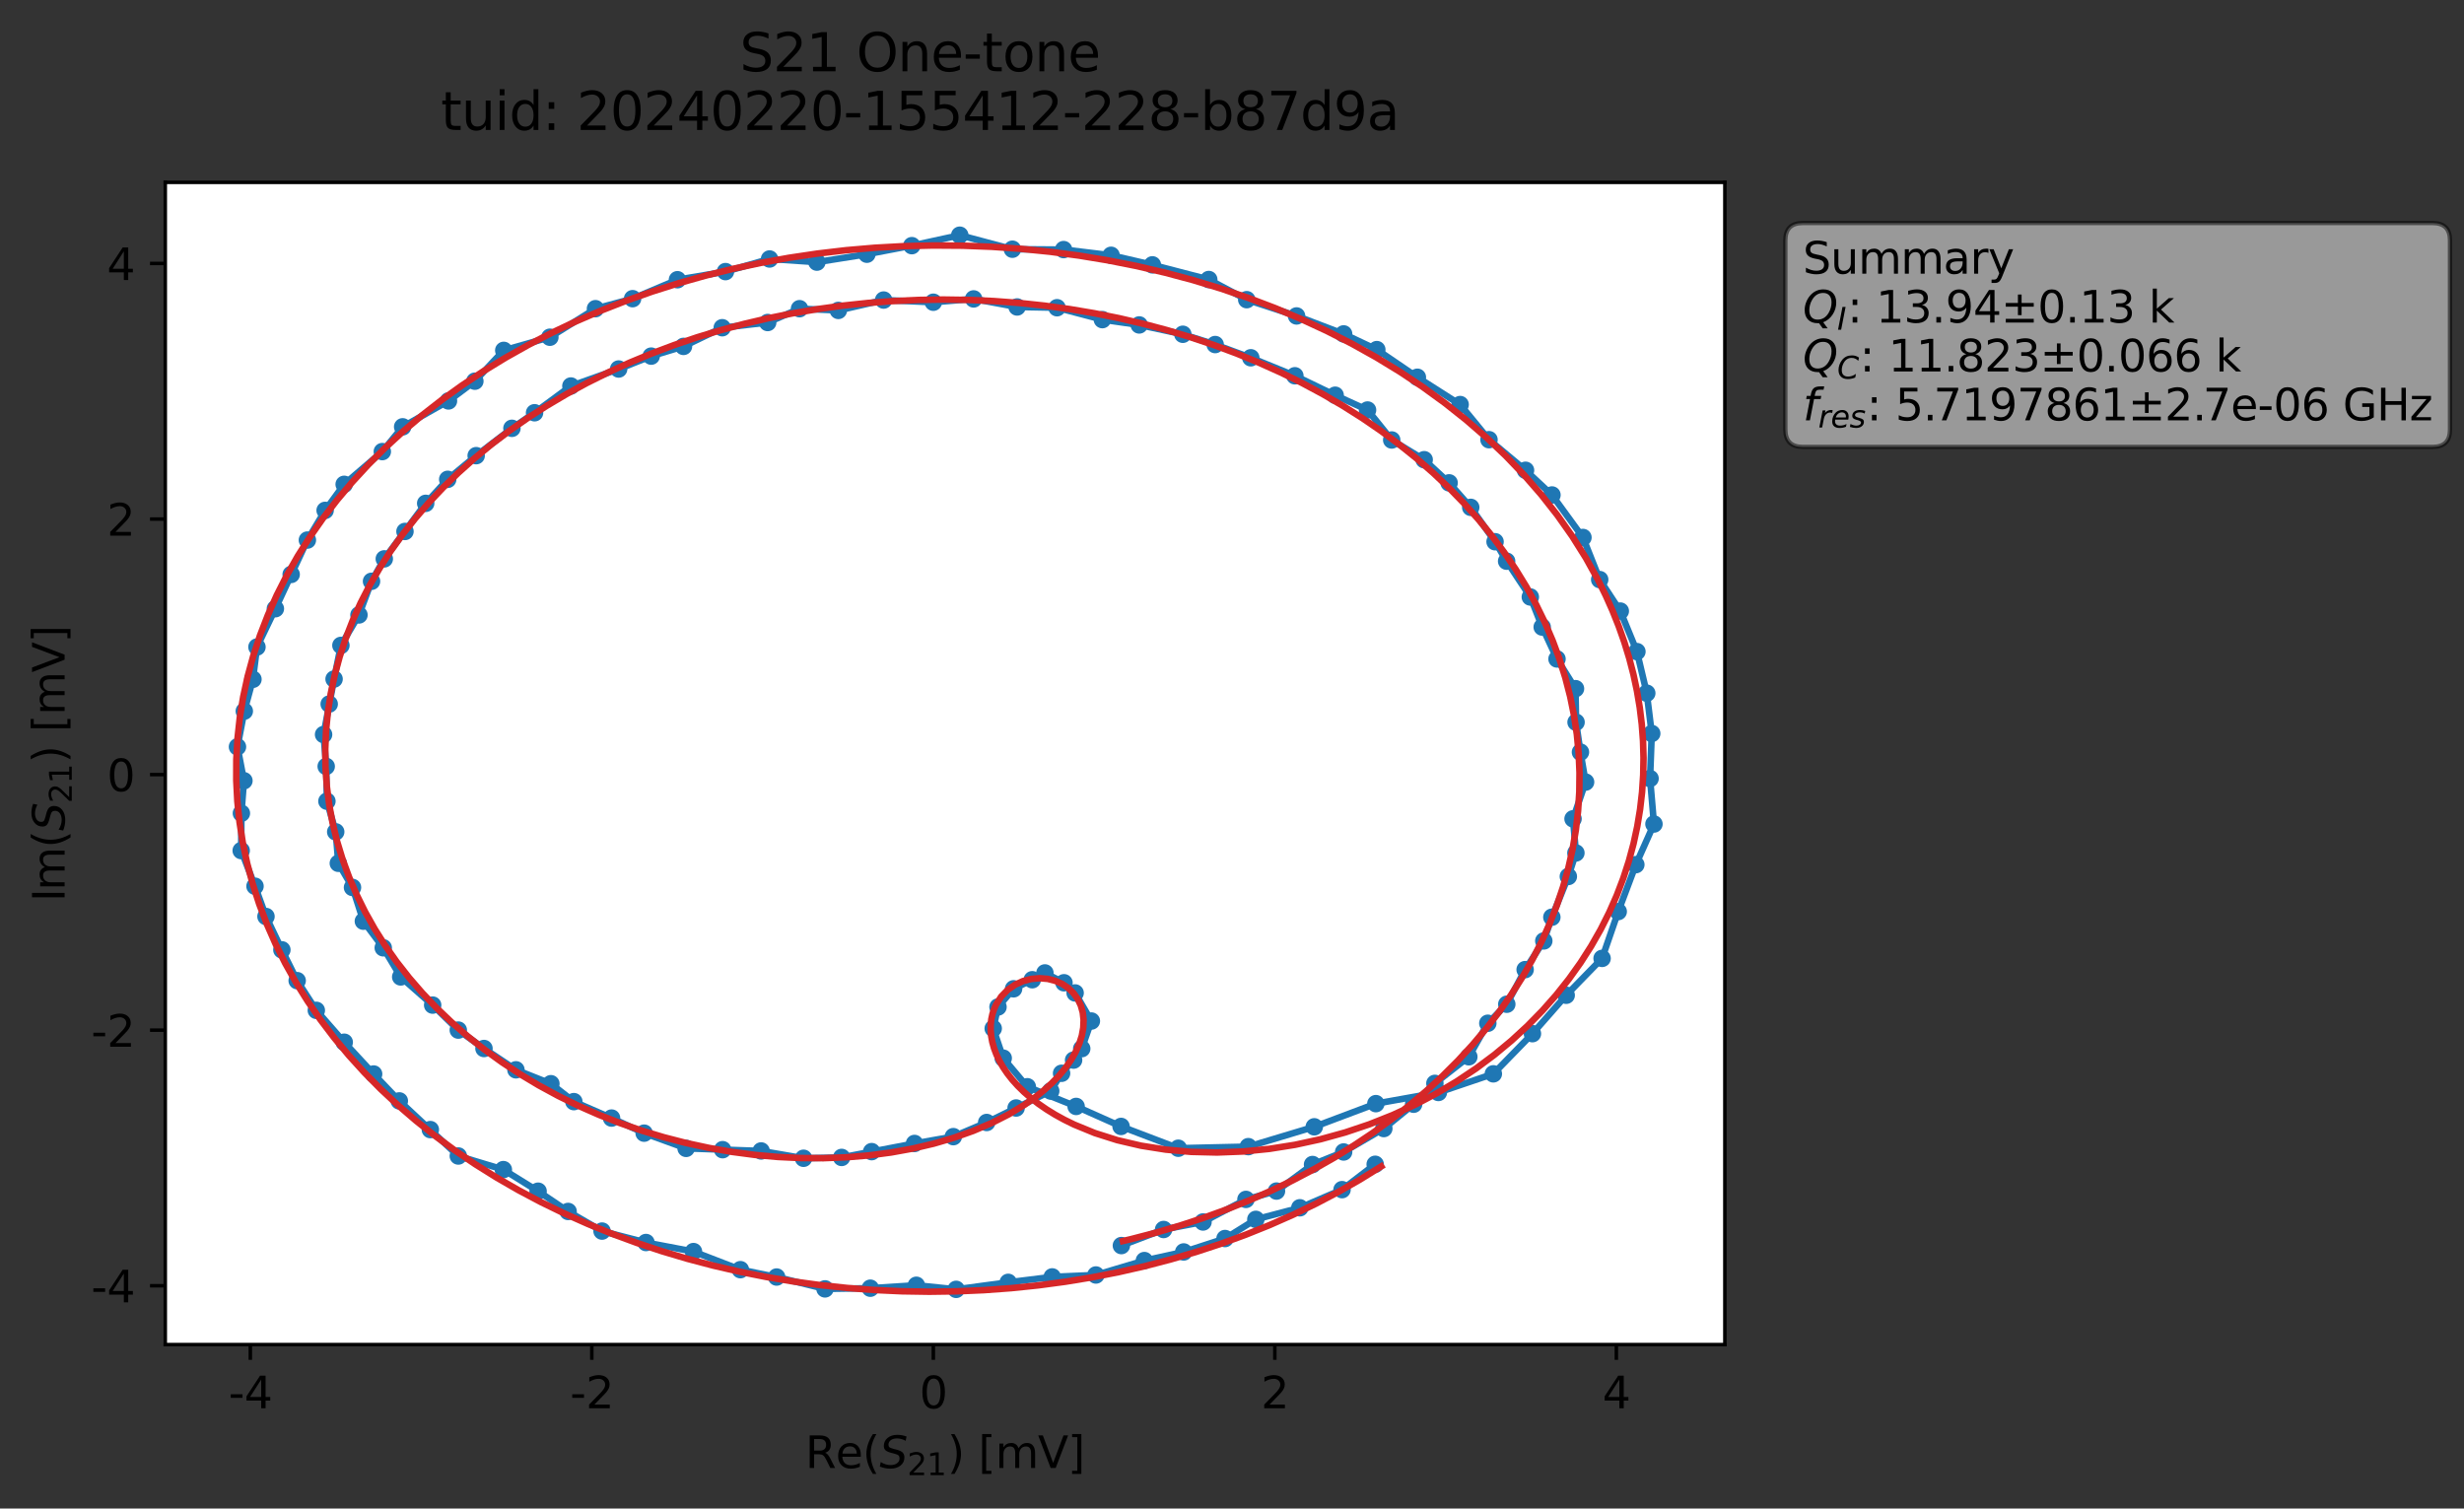 <?xml version="1.0" encoding="utf-8" standalone="no"?>
<!DOCTYPE svg PUBLIC "-//W3C//DTD SVG 1.1//EN"
  "http://www.w3.org/Graphics/SVG/1.1/DTD/svg11.dtd">
<svg xmlns:xlink="http://www.w3.org/1999/xlink" width="564.224pt" height="345.428pt" viewBox="0 0 564.224 345.428" xmlns="http://www.w3.org/2000/svg" version="1.1">
 <rect x="0" y="0" width="564.224" height="345.428" fill="#333333" stroke="none"/>
 <defs>
  <style type="text/css">*{stroke-linejoin: round; stroke-linecap: butt}</style>
 </defs>
 <g id="figure_1">
  <g id="patch_1">
   <path d="M 0 345.428 
L 564.224 345.428 
L 564.224 -0 
L 0 -0 
L 0 345.428 
z
" style="fill: none; opacity: 0"/>
  </g>
  <g id="axes_1">
   <g id="patch_2">
    <path d="M 37.848 307.872 
L 394.968 307.872 
L 394.968 41.76 
L 37.848 41.76 
z
" style="fill: #ffffff"/>
   </g>
   <g id="matplotlib.axis_1">
    <g id="xtick_1">
     <g id="line2d_1">
      <defs>
       <path id="md5a5537512" d="M 0 0 
L 0 3.5 
" style="stroke: #000000; stroke-width: 0.8"/>
      </defs>
      <g>
       <use xlink:href="#md5a5537512" x="57.318" y="307.872" style="stroke: #000000; stroke-width: 0.8"/>
      </g>
     </g>
     <g id="text_1">
      <!-- -4 -->
      <g transform="translate(52.333 322.47) scale(0.1 -0.1)">
       <defs>
        <path id="DejaVuSans-2d" d="M 313 2009 
L 1997 2009 
L 1997 1497 
L 313 1497 
L 313 2009 
z
" transform="scale(0.016)"/>
        <path id="DejaVuSans-34" d="M 2419 4116 
L 825 1625 
L 2419 1625 
L 2419 4116 
z
M 2253 4666 
L 3047 4666 
L 3047 1625 
L 3713 1625 
L 3713 1100 
L 3047 1100 
L 3047 0 
L 2419 0 
L 2419 1100 
L 313 1100 
L 313 1709 
L 2253 4666 
z
" transform="scale(0.016)"/>
       </defs>
       <use xlink:href="#DejaVuSans-2d"/>
       <use xlink:href="#DejaVuSans-34" x="36.084"/>
      </g>
     </g>
    </g>
    <g id="xtick_2">
     <g id="line2d_2">
      <g>
       <use xlink:href="#md5a5537512" x="135.519" y="307.872" style="stroke: #000000; stroke-width: 0.8"/>
      </g>
     </g>
     <g id="text_2">
      <!-- -2 -->
      <g transform="translate(130.534 322.47) scale(0.1 -0.1)">
       <defs>
        <path id="DejaVuSans-32" d="M 1228 531 
L 3431 531 
L 3431 0 
L 469 0 
L 469 531 
Q 828 903 1448 1529 
Q 2069 2156 2228 2338 
Q 2531 2678 2651 2914 
Q 2772 3150 2772 3378 
Q 2772 3750 2511 3984 
Q 2250 4219 1831 4219 
Q 1534 4219 1204 4116 
Q 875 4013 500 3803 
L 500 4441 
Q 881 4594 1212 4672 
Q 1544 4750 1819 4750 
Q 2544 4750 2975 4387 
Q 3406 4025 3406 3419 
Q 3406 3131 3298 2873 
Q 3191 2616 2906 2266 
Q 2828 2175 2409 1742 
Q 1991 1309 1228 531 
z
" transform="scale(0.016)"/>
       </defs>
       <use xlink:href="#DejaVuSans-2d"/>
       <use xlink:href="#DejaVuSans-32" x="36.084"/>
      </g>
     </g>
    </g>
    <g id="xtick_3">
     <g id="line2d_3">
      <g>
       <use xlink:href="#md5a5537512" x="213.72" y="307.872" style="stroke: #000000; stroke-width: 0.8"/>
      </g>
     </g>
     <g id="text_3">
      <!-- 0 -->
      <g transform="translate(210.539 322.47) scale(0.1 -0.1)">
       <defs>
        <path id="DejaVuSans-30" d="M 2034 4250 
Q 1547 4250 1301 3770 
Q 1056 3291 1056 2328 
Q 1056 1369 1301 889 
Q 1547 409 2034 409 
Q 2525 409 2770 889 
Q 3016 1369 3016 2328 
Q 3016 3291 2770 3770 
Q 2525 4250 2034 4250 
z
M 2034 4750 
Q 2819 4750 3233 4129 
Q 3647 3509 3647 2328 
Q 3647 1150 3233 529 
Q 2819 -91 2034 -91 
Q 1250 -91 836 529 
Q 422 1150 422 2328 
Q 422 3509 836 4129 
Q 1250 4750 2034 4750 
z
" transform="scale(0.016)"/>
       </defs>
       <use xlink:href="#DejaVuSans-30"/>
      </g>
     </g>
    </g>
    <g id="xtick_4">
     <g id="line2d_4">
      <g>
       <use xlink:href="#md5a5537512" x="291.921" y="307.872" style="stroke: #000000; stroke-width: 0.8"/>
      </g>
     </g>
     <g id="text_4">
      <!-- 2 -->
      <g transform="translate(288.74 322.47) scale(0.1 -0.1)">
       <use xlink:href="#DejaVuSans-32"/>
      </g>
     </g>
    </g>
    <g id="xtick_5">
     <g id="line2d_5">
      <g>
       <use xlink:href="#md5a5537512" x="370.122" y="307.872" style="stroke: #000000; stroke-width: 0.8"/>
      </g>
     </g>
     <g id="text_5">
      <!-- 4 -->
      <g transform="translate(366.941 322.47) scale(0.1 -0.1)">
       <use xlink:href="#DejaVuSans-34"/>
      </g>
     </g>
    </g>
    <g id="text_6">
     <!-- Re$(S_{21})$ [mV] -->
     <g transform="translate(184.408 336.149) scale(0.1 -0.1)">
      <defs>
       <path id="DejaVuSans-52" d="M 2841 2188 
Q 3044 2119 3236 1894 
Q 3428 1669 3622 1275 
L 4263 0 
L 3584 0 
L 2988 1197 
Q 2756 1666 2539 1819 
Q 2322 1972 1947 1972 
L 1259 1972 
L 1259 0 
L 628 0 
L 628 4666 
L 2053 4666 
Q 2853 4666 3247 4331 
Q 3641 3997 3641 3322 
Q 3641 2881 3436 2590 
Q 3231 2300 2841 2188 
z
M 1259 4147 
L 1259 2491 
L 2053 2491 
Q 2509 2491 2742 2702 
Q 2975 2913 2975 3322 
Q 2975 3731 2742 3939 
Q 2509 4147 2053 4147 
L 1259 4147 
z
" transform="scale(0.016)"/>
       <path id="DejaVuSans-65" d="M 3597 1894 
L 3597 1613 
L 953 1613 
Q 991 1019 1311 708 
Q 1631 397 2203 397 
Q 2534 397 2845 478 
Q 3156 559 3463 722 
L 3463 178 
Q 3153 47 2828 -22 
Q 2503 -91 2169 -91 
Q 1331 -91 842 396 
Q 353 884 353 1716 
Q 353 2575 817 3079 
Q 1281 3584 2069 3584 
Q 2775 3584 3186 3129 
Q 3597 2675 3597 1894 
z
M 3022 2063 
Q 3016 2534 2758 2815 
Q 2500 3097 2075 3097 
Q 1594 3097 1305 2825 
Q 1016 2553 972 2059 
L 3022 2063 
z
" transform="scale(0.016)"/>
       <path id="DejaVuSans-28" d="M 1984 4856 
Q 1566 4138 1362 3434 
Q 1159 2731 1159 2009 
Q 1159 1288 1364 580 
Q 1569 -128 1984 -844 
L 1484 -844 
Q 1016 -109 783 600 
Q 550 1309 550 2009 
Q 550 2706 781 3412 
Q 1013 4119 1484 4856 
L 1984 4856 
z
" transform="scale(0.016)"/>
       <path id="DejaVuSans-Oblique-53" d="M 3859 4513 
L 3738 3897 
Q 3422 4066 3111 4152 
Q 2800 4238 2509 4238 
Q 1944 4238 1609 3991 
Q 1275 3744 1275 3334 
Q 1275 3109 1398 2989 
Q 1522 2869 2034 2731 
L 2413 2638 
Q 3053 2472 3303 2217 
Q 3553 1963 3553 1503 
Q 3553 797 2998 353 
Q 2444 -91 1538 -91 
Q 1166 -91 791 -17 
Q 416 56 38 206 
L 166 856 
Q 513 641 861 531 
Q 1209 422 1556 422 
Q 2147 422 2503 684 
Q 2859 947 2859 1369 
Q 2859 1650 2717 1795 
Q 2575 1941 2106 2059 
L 1728 2156 
Q 1081 2325 845 2545 
Q 609 2766 609 3163 
Q 609 3859 1145 4304 
Q 1681 4750 2541 4750 
Q 2875 4750 3203 4690 
Q 3531 4631 3859 4513 
z
" transform="scale(0.016)"/>
       <path id="DejaVuSans-31" d="M 794 531 
L 1825 531 
L 1825 4091 
L 703 3866 
L 703 4441 
L 1819 4666 
L 2450 4666 
L 2450 531 
L 3481 531 
L 3481 0 
L 794 0 
L 794 531 
z
" transform="scale(0.016)"/>
       <path id="DejaVuSans-29" d="M 513 4856 
L 1013 4856 
Q 1481 4119 1714 3412 
Q 1947 2706 1947 2009 
Q 1947 1309 1714 600 
Q 1481 -109 1013 -844 
L 513 -844 
Q 928 -128 1133 580 
Q 1338 1288 1338 2009 
Q 1338 2731 1133 3434 
Q 928 4138 513 4856 
z
" transform="scale(0.016)"/>
       <path id="DejaVuSans-20" transform="scale(0.016)"/>
       <path id="DejaVuSans-5b" d="M 550 4863 
L 1875 4863 
L 1875 4416 
L 1125 4416 
L 1125 -397 
L 1875 -397 
L 1875 -844 
L 550 -844 
L 550 4863 
z
" transform="scale(0.016)"/>
       <path id="DejaVuSans-6d" d="M 3328 2828 
Q 3544 3216 3844 3400 
Q 4144 3584 4550 3584 
Q 5097 3584 5394 3201 
Q 5691 2819 5691 2113 
L 5691 0 
L 5113 0 
L 5113 2094 
Q 5113 2597 4934 2840 
Q 4756 3084 4391 3084 
Q 3944 3084 3684 2787 
Q 3425 2491 3425 1978 
L 3425 0 
L 2847 0 
L 2847 2094 
Q 2847 2600 2669 2842 
Q 2491 3084 2119 3084 
Q 1678 3084 1418 2786 
Q 1159 2488 1159 1978 
L 1159 0 
L 581 0 
L 581 3500 
L 1159 3500 
L 1159 2956 
Q 1356 3278 1631 3431 
Q 1906 3584 2284 3584 
Q 2666 3584 2933 3390 
Q 3200 3197 3328 2828 
z
" transform="scale(0.016)"/>
       <path id="DejaVuSans-56" d="M 1831 0 
L 50 4666 
L 709 4666 
L 2188 738 
L 3669 4666 
L 4325 4666 
L 2547 0 
L 1831 0 
z
" transform="scale(0.016)"/>
       <path id="DejaVuSans-5d" d="M 1947 4863 
L 1947 -844 
L 622 -844 
L 622 -397 
L 1369 -397 
L 1369 4416 
L 622 4416 
L 622 4863 
L 1947 4863 
z
" transform="scale(0.016)"/>
      </defs>
      <use xlink:href="#DejaVuSans-52" transform="translate(0 0.016)"/>
      <use xlink:href="#DejaVuSans-65" transform="translate(69.482 0.016)"/>
      <use xlink:href="#DejaVuSans-28" transform="translate(131.006 0.016)"/>
      <use xlink:href="#DejaVuSans-Oblique-53" transform="translate(170.02 0.016)"/>
      <use xlink:href="#DejaVuSans-32" transform="translate(233.496 -16.391) scale(0.7)"/>
      <use xlink:href="#DejaVuSans-31" transform="translate(278.032 -16.391) scale(0.7)"/>
      <use xlink:href="#DejaVuSans-29" transform="translate(325.303 0.016)"/>
      <use xlink:href="#DejaVuSans-20" transform="translate(364.316 0.016)"/>
      <use xlink:href="#DejaVuSans-5b" transform="translate(396.104 0.016)"/>
      <use xlink:href="#DejaVuSans-6d" transform="translate(435.117 0.016)"/>
      <use xlink:href="#DejaVuSans-56" transform="translate(532.529 0.016)"/>
      <use xlink:href="#DejaVuSans-5d" transform="translate(600.938 0.016)"/>
     </g>
    </g>
   </g>
   <g id="matplotlib.axis_2">
    <g id="ytick_1">
     <g id="line2d_6">
      <defs>
       <path id="mb5ca2b3c38" d="M 0 0 
L -3.5 0 
" style="stroke: #000000; stroke-width: 0.8"/>
      </defs>
      <g>
       <use xlink:href="#mb5ca2b3c38" x="37.848" y="294.408" style="stroke: #000000; stroke-width: 0.8"/>
      </g>
     </g>
     <g id="text_7">
      <!-- -4 -->
      <g transform="translate(20.878 298.207) scale(0.1 -0.1)">
       <use xlink:href="#DejaVuSans-2d"/>
       <use xlink:href="#DejaVuSans-34" x="36.084"/>
      </g>
     </g>
    </g>
    <g id="ytick_2">
     <g id="line2d_7">
      <g>
       <use xlink:href="#mb5ca2b3c38" x="37.848" y="235.889" style="stroke: #000000; stroke-width: 0.8"/>
      </g>
     </g>
     <g id="text_8">
      <!-- -2 -->
      <g transform="translate(20.878 239.688) scale(0.1 -0.1)">
       <use xlink:href="#DejaVuSans-2d"/>
       <use xlink:href="#DejaVuSans-32" x="36.084"/>
      </g>
     </g>
    </g>
    <g id="ytick_3">
     <g id="line2d_8">
      <g>
       <use xlink:href="#mb5ca2b3c38" x="37.848" y="177.37" style="stroke: #000000; stroke-width: 0.8"/>
      </g>
     </g>
     <g id="text_9">
      <!-- 0 -->
      <g transform="translate(24.486 181.169) scale(0.1 -0.1)">
       <use xlink:href="#DejaVuSans-30"/>
      </g>
     </g>
    </g>
    <g id="ytick_4">
     <g id="line2d_9">
      <g>
       <use xlink:href="#mb5ca2b3c38" x="37.848" y="118.851" style="stroke: #000000; stroke-width: 0.8"/>
      </g>
     </g>
     <g id="text_10">
      <!-- 2 -->
      <g transform="translate(24.486 122.65) scale(0.1 -0.1)">
       <use xlink:href="#DejaVuSans-32"/>
      </g>
     </g>
    </g>
    <g id="ytick_5">
     <g id="line2d_10">
      <g>
       <use xlink:href="#mb5ca2b3c38" x="37.848" y="60.332" style="stroke: #000000; stroke-width: 0.8"/>
      </g>
     </g>
     <g id="text_11">
      <!-- 4 -->
      <g transform="translate(24.486 64.132) scale(0.1 -0.1)">
       <use xlink:href="#DejaVuSans-34"/>
      </g>
     </g>
    </g>
    <g id="text_12">
     <!-- Im$(S_{21})$ [mV] -->
     <g transform="translate(14.798 206.466) rotate(-90) scale(0.1 -0.1)">
      <defs>
       <path id="DejaVuSans-49" d="M 628 4666 
L 1259 4666 
L 1259 0 
L 628 0 
L 628 4666 
z
" transform="scale(0.016)"/>
      </defs>
      <use xlink:href="#DejaVuSans-49" transform="translate(0 0.016)"/>
      <use xlink:href="#DejaVuSans-6d" transform="translate(25.867 0.016)"/>
      <use xlink:href="#DejaVuSans-28" transform="translate(123.279 0.016)"/>
      <use xlink:href="#DejaVuSans-Oblique-53" transform="translate(162.293 0.016)"/>
      <use xlink:href="#DejaVuSans-32" transform="translate(225.77 -16.391) scale(0.7)"/>
      <use xlink:href="#DejaVuSans-31" transform="translate(270.306 -16.391) scale(0.7)"/>
      <use xlink:href="#DejaVuSans-29" transform="translate(317.576 0.016)"/>
      <use xlink:href="#DejaVuSans-20" transform="translate(356.59 0.016)"/>
      <use xlink:href="#DejaVuSans-5b" transform="translate(388.377 0.016)"/>
      <use xlink:href="#DejaVuSans-6d" transform="translate(427.391 0.016)"/>
      <use xlink:href="#DejaVuSans-56" transform="translate(524.803 0.016)"/>
      <use xlink:href="#DejaVuSans-5d" transform="translate(593.211 0.016)"/>
     </g>
    </g>
   </g>
   <g id="line2d_11">
    <path d="M 314.9 266.599 
L 307.311 272.404 
L 297.642 276.558 
L 287.569 279.212 
L 280.515 283.599 
L 271.054 286.671 
L 262.047 288.645 
L 250.947 291.945 
L 240.945 292.386 
L 230.869 293.634 
L 218.946 295.238 
L 209.832 294.302 
L 199.293 294.973 
L 188.918 295.129 
L 177.839 292.415 
L 169.54 290.729 
L 158.8 286.587 
L 147.922 284.512 
L 137.858 281.895 
L 130.094 277.399 
L 123.217 272.761 
L 115.262 267.818 
L 104.948 264.701 
L 91.439 252.085 
L 85.557 245.928 
L 78.825 238.649 
L 72.434 231.351 
L 68.05 224.549 
L 64.548 217.497 
L 60.908 209.858 
L 58.395 202.927 
L 55.232 194.766 
L 55.277 186.221 
L 55.857 178.776 
L 54.378 171.01 
L 55.943 162.836 
L 57.924 155.545 
L 58.843 148.156 
L 63.058 139.383 
L 70.387 123.665 
L 74.451 116.869 
L 78.81 110.902 
L 87.545 103.404 
L 92.203 97.732 
L 102.695 91.804 
L 108.739 87.285 
L 115.355 80.231 
L 125.916 77.218 
L 136.355 70.682 
L 144.856 68.389 
L 155.13 64.052 
L 166.125 62.193 
L 176.217 59.303 
L 187.061 60.021 
L 198.505 58.209 
L 208.795 56.25 
L 219.772 53.856 
L 231.829 57.065 
L 243.549 57.151 
L 254.426 58.458 
L 263.882 60.648 
L 276.79 64.004 
L 285.483 68.618 
L 296.897 72.345 
L 307.677 76.46 
L 315.271 80.055 
L 324.561 86.385 
L 334.354 92.638 
L 340.961 100.68 
L 349.327 107.686 
L 355.38 113.341 
L 362.475 123.072 
L 366.309 132.713 
L 371.03 139.925 
L 374.834 149.205 
L 377.091 158.727 
L 378.229 167.959 
L 377.844 178.27 
L 378.736 188.684 
L 374.587 197.988 
L 370.553 208.731 
L 366.858 219.451 
L 358.639 227.892 
L 350.909 236.689 
L 341.957 245.886 
L 329.372 250.15 
L 315.054 252.712 
L 300.955 258.016 
L 285.844 262.558 
L 269.813 262.921 
L 256.71 257.93 
L 246.42 253.35 
L 235.24 248.843 
L 229.725 242.3 
L 227.434 235.499 
L 228.53 230.579 
L 232.1 226.415 
L 236.379 224.338 
L 239.274 222.783 
L 243.642 225.034 
L 246.191 227.364 
L 249.912 233.796 
L 247.704 240.119 
L 245.84 242.74 
L 243.089 245.761 
L 240.601 249.823 
L 225.936 257.027 
L 218.3 260.267 
L 209.414 261.832 
L 192.722 265.028 
L 184.002 265.221 
L 174.288 263.546 
L 157.113 262.956 
L 147.5 259.47 
L 140.04 256.016 
L 131.406 252.251 
L 126.146 248.149 
L 118.144 244.967 
L 110.825 240.086 
L 104.942 235.87 
L 99.075 230.149 
L 91.756 223.696 
L 87.761 217.026 
L 83.206 210.934 
L 80.718 203.211 
L 77.473 197.678 
L 76.874 190.48 
L 74.861 183.463 
L 74.696 175.492 
L 74.096 168.194 
L 76.501 155.487 
L 78.064 147.786 
L 82.197 140.811 
L 85.076 133.105 
L 87.998 127.967 
L 97.477 115.256 
L 102.519 109.758 
L 109.038 104.337 
L 117.225 98.075 
L 122.409 94.512 
L 130.726 88.389 
L 141.664 84.496 
L 149.12 81.544 
L 156.512 79.317 
L 165.382 75.042 
L 175.792 73.849 
L 183.081 70.685 
L 191.97 71.08 
L 202.341 68.705 
L 213.721 69.204 
L 222.949 68.445 
L 232.909 70.289 
L 242.047 70.462 
L 252.428 73.187 
L 260.87 74.404 
L 270.855 76.543 
L 278.261 78.896 
L 286.416 81.923 
L 296.509 86.043 
L 305.735 90.5 
L 313.151 93.886 
L 318.684 100.748 
L 326.121 105.264 
L 331.829 110.565 
L 336.777 116.175 
L 342.351 124.044 
L 344.998 128.501 
L 350.424 136.699 
L 353.144 143.58 
L 356.534 150.891 
L 360.769 157.691 
L 360.898 165.376 
L 361.905 172.229 
L 363.08 179.081 
L 360.206 187.495 
L 360.862 195.31 
L 359.127 200.697 
L 355.354 210.024 
L 353.51 215.455 
L 349.236 222.024 
L 345.037 229.949 
L 340.692 234.304 
L 336.342 241.979 
L 328.572 248.072 
L 323.705 252.844 
L 316.878 258.415 
L 307.677 263.779 
L 300.555 266.652 
L 292.301 272.733 
L 285.305 274.639 
L 275.477 279.808 
L 266.447 281.531 
L 256.783 285.211 
L 256.783 285.211 
" clip-path="url(#pf28fbe8733)" style="fill: none; stroke: #1f77b4; stroke-width: 1.5; stroke-linecap: square"/>
    <defs>
     <path id="mdbc96d3872" d="M 0 1.5 
C 0.398 1.5 0.779 1.342 1.061 1.061 
C 1.342 0.779 1.5 0.398 1.5 0 
C 1.5 -0.398 1.342 -0.779 1.061 -1.061 
C 0.779 -1.342 0.398 -1.5 0 -1.5 
C -0.398 -1.5 -0.779 -1.342 -1.061 -1.061 
C -1.342 -0.779 -1.5 -0.398 -1.5 0 
C -1.5 0.398 -1.342 0.779 -1.061 1.061 
C -0.779 1.342 -0.398 1.5 0 1.5 
z
" style="stroke: #1f77b4"/>
    </defs>
    <g clip-path="url(#pf28fbe8733)">
     <use xlink:href="#mdbc96d3872" x="314.9" y="266.599" style="fill: #1f77b4; stroke: #1f77b4"/>
     <use xlink:href="#mdbc96d3872" x="307.311" y="272.404" style="fill: #1f77b4; stroke: #1f77b4"/>
     <use xlink:href="#mdbc96d3872" x="297.642" y="276.558" style="fill: #1f77b4; stroke: #1f77b4"/>
     <use xlink:href="#mdbc96d3872" x="287.569" y="279.212" style="fill: #1f77b4; stroke: #1f77b4"/>
     <use xlink:href="#mdbc96d3872" x="280.515" y="283.599" style="fill: #1f77b4; stroke: #1f77b4"/>
     <use xlink:href="#mdbc96d3872" x="271.054" y="286.671" style="fill: #1f77b4; stroke: #1f77b4"/>
     <use xlink:href="#mdbc96d3872" x="262.047" y="288.645" style="fill: #1f77b4; stroke: #1f77b4"/>
     <use xlink:href="#mdbc96d3872" x="250.947" y="291.945" style="fill: #1f77b4; stroke: #1f77b4"/>
     <use xlink:href="#mdbc96d3872" x="240.945" y="292.386" style="fill: #1f77b4; stroke: #1f77b4"/>
     <use xlink:href="#mdbc96d3872" x="230.869" y="293.634" style="fill: #1f77b4; stroke: #1f77b4"/>
     <use xlink:href="#mdbc96d3872" x="218.946" y="295.238" style="fill: #1f77b4; stroke: #1f77b4"/>
     <use xlink:href="#mdbc96d3872" x="209.832" y="294.302" style="fill: #1f77b4; stroke: #1f77b4"/>
     <use xlink:href="#mdbc96d3872" x="199.293" y="294.973" style="fill: #1f77b4; stroke: #1f77b4"/>
     <use xlink:href="#mdbc96d3872" x="188.918" y="295.129" style="fill: #1f77b4; stroke: #1f77b4"/>
     <use xlink:href="#mdbc96d3872" x="177.839" y="292.415" style="fill: #1f77b4; stroke: #1f77b4"/>
     <use xlink:href="#mdbc96d3872" x="169.54" y="290.729" style="fill: #1f77b4; stroke: #1f77b4"/>
     <use xlink:href="#mdbc96d3872" x="158.8" y="286.587" style="fill: #1f77b4; stroke: #1f77b4"/>
     <use xlink:href="#mdbc96d3872" x="147.922" y="284.512" style="fill: #1f77b4; stroke: #1f77b4"/>
     <use xlink:href="#mdbc96d3872" x="137.858" y="281.895" style="fill: #1f77b4; stroke: #1f77b4"/>
     <use xlink:href="#mdbc96d3872" x="130.094" y="277.399" style="fill: #1f77b4; stroke: #1f77b4"/>
     <use xlink:href="#mdbc96d3872" x="123.217" y="272.761" style="fill: #1f77b4; stroke: #1f77b4"/>
     <use xlink:href="#mdbc96d3872" x="115.262" y="267.818" style="fill: #1f77b4; stroke: #1f77b4"/>
     <use xlink:href="#mdbc96d3872" x="104.948" y="264.701" style="fill: #1f77b4; stroke: #1f77b4"/>
     <use xlink:href="#mdbc96d3872" x="98.542" y="258.655" style="fill: #1f77b4; stroke: #1f77b4"/>
     <use xlink:href="#mdbc96d3872" x="91.439" y="252.085" style="fill: #1f77b4; stroke: #1f77b4"/>
     <use xlink:href="#mdbc96d3872" x="85.557" y="245.928" style="fill: #1f77b4; stroke: #1f77b4"/>
     <use xlink:href="#mdbc96d3872" x="78.825" y="238.649" style="fill: #1f77b4; stroke: #1f77b4"/>
     <use xlink:href="#mdbc96d3872" x="72.434" y="231.351" style="fill: #1f77b4; stroke: #1f77b4"/>
     <use xlink:href="#mdbc96d3872" x="68.05" y="224.549" style="fill: #1f77b4; stroke: #1f77b4"/>
     <use xlink:href="#mdbc96d3872" x="64.548" y="217.497" style="fill: #1f77b4; stroke: #1f77b4"/>
     <use xlink:href="#mdbc96d3872" x="60.908" y="209.858" style="fill: #1f77b4; stroke: #1f77b4"/>
     <use xlink:href="#mdbc96d3872" x="58.395" y="202.927" style="fill: #1f77b4; stroke: #1f77b4"/>
     <use xlink:href="#mdbc96d3872" x="55.232" y="194.766" style="fill: #1f77b4; stroke: #1f77b4"/>
     <use xlink:href="#mdbc96d3872" x="55.277" y="186.221" style="fill: #1f77b4; stroke: #1f77b4"/>
     <use xlink:href="#mdbc96d3872" x="55.857" y="178.776" style="fill: #1f77b4; stroke: #1f77b4"/>
     <use xlink:href="#mdbc96d3872" x="54.378" y="171.01" style="fill: #1f77b4; stroke: #1f77b4"/>
     <use xlink:href="#mdbc96d3872" x="55.943" y="162.836" style="fill: #1f77b4; stroke: #1f77b4"/>
     <use xlink:href="#mdbc96d3872" x="57.924" y="155.545" style="fill: #1f77b4; stroke: #1f77b4"/>
     <use xlink:href="#mdbc96d3872" x="58.843" y="148.156" style="fill: #1f77b4; stroke: #1f77b4"/>
     <use xlink:href="#mdbc96d3872" x="63.058" y="139.383" style="fill: #1f77b4; stroke: #1f77b4"/>
     <use xlink:href="#mdbc96d3872" x="66.673" y="131.533" style="fill: #1f77b4; stroke: #1f77b4"/>
     <use xlink:href="#mdbc96d3872" x="70.387" y="123.665" style="fill: #1f77b4; stroke: #1f77b4"/>
     <use xlink:href="#mdbc96d3872" x="74.451" y="116.869" style="fill: #1f77b4; stroke: #1f77b4"/>
     <use xlink:href="#mdbc96d3872" x="78.81" y="110.902" style="fill: #1f77b4; stroke: #1f77b4"/>
     <use xlink:href="#mdbc96d3872" x="87.545" y="103.404" style="fill: #1f77b4; stroke: #1f77b4"/>
     <use xlink:href="#mdbc96d3872" x="92.203" y="97.732" style="fill: #1f77b4; stroke: #1f77b4"/>
     <use xlink:href="#mdbc96d3872" x="102.695" y="91.804" style="fill: #1f77b4; stroke: #1f77b4"/>
     <use xlink:href="#mdbc96d3872" x="108.739" y="87.285" style="fill: #1f77b4; stroke: #1f77b4"/>
     <use xlink:href="#mdbc96d3872" x="115.355" y="80.231" style="fill: #1f77b4; stroke: #1f77b4"/>
     <use xlink:href="#mdbc96d3872" x="125.916" y="77.218" style="fill: #1f77b4; stroke: #1f77b4"/>
     <use xlink:href="#mdbc96d3872" x="136.355" y="70.682" style="fill: #1f77b4; stroke: #1f77b4"/>
     <use xlink:href="#mdbc96d3872" x="144.856" y="68.389" style="fill: #1f77b4; stroke: #1f77b4"/>
     <use xlink:href="#mdbc96d3872" x="155.13" y="64.052" style="fill: #1f77b4; stroke: #1f77b4"/>
     <use xlink:href="#mdbc96d3872" x="166.125" y="62.193" style="fill: #1f77b4; stroke: #1f77b4"/>
     <use xlink:href="#mdbc96d3872" x="176.217" y="59.303" style="fill: #1f77b4; stroke: #1f77b4"/>
     <use xlink:href="#mdbc96d3872" x="187.061" y="60.021" style="fill: #1f77b4; stroke: #1f77b4"/>
     <use xlink:href="#mdbc96d3872" x="198.505" y="58.209" style="fill: #1f77b4; stroke: #1f77b4"/>
     <use xlink:href="#mdbc96d3872" x="208.795" y="56.25" style="fill: #1f77b4; stroke: #1f77b4"/>
     <use xlink:href="#mdbc96d3872" x="219.772" y="53.856" style="fill: #1f77b4; stroke: #1f77b4"/>
     <use xlink:href="#mdbc96d3872" x="231.829" y="57.065" style="fill: #1f77b4; stroke: #1f77b4"/>
     <use xlink:href="#mdbc96d3872" x="243.549" y="57.151" style="fill: #1f77b4; stroke: #1f77b4"/>
     <use xlink:href="#mdbc96d3872" x="254.426" y="58.458" style="fill: #1f77b4; stroke: #1f77b4"/>
     <use xlink:href="#mdbc96d3872" x="263.882" y="60.648" style="fill: #1f77b4; stroke: #1f77b4"/>
     <use xlink:href="#mdbc96d3872" x="276.79" y="64.004" style="fill: #1f77b4; stroke: #1f77b4"/>
     <use xlink:href="#mdbc96d3872" x="285.483" y="68.618" style="fill: #1f77b4; stroke: #1f77b4"/>
     <use xlink:href="#mdbc96d3872" x="296.897" y="72.345" style="fill: #1f77b4; stroke: #1f77b4"/>
     <use xlink:href="#mdbc96d3872" x="307.677" y="76.46" style="fill: #1f77b4; stroke: #1f77b4"/>
     <use xlink:href="#mdbc96d3872" x="315.271" y="80.055" style="fill: #1f77b4; stroke: #1f77b4"/>
     <use xlink:href="#mdbc96d3872" x="324.561" y="86.385" style="fill: #1f77b4; stroke: #1f77b4"/>
     <use xlink:href="#mdbc96d3872" x="334.354" y="92.638" style="fill: #1f77b4; stroke: #1f77b4"/>
     <use xlink:href="#mdbc96d3872" x="340.961" y="100.68" style="fill: #1f77b4; stroke: #1f77b4"/>
     <use xlink:href="#mdbc96d3872" x="349.327" y="107.686" style="fill: #1f77b4; stroke: #1f77b4"/>
     <use xlink:href="#mdbc96d3872" x="355.38" y="113.341" style="fill: #1f77b4; stroke: #1f77b4"/>
     <use xlink:href="#mdbc96d3872" x="362.475" y="123.072" style="fill: #1f77b4; stroke: #1f77b4"/>
     <use xlink:href="#mdbc96d3872" x="366.309" y="132.713" style="fill: #1f77b4; stroke: #1f77b4"/>
     <use xlink:href="#mdbc96d3872" x="371.03" y="139.925" style="fill: #1f77b4; stroke: #1f77b4"/>
     <use xlink:href="#mdbc96d3872" x="374.834" y="149.205" style="fill: #1f77b4; stroke: #1f77b4"/>
     <use xlink:href="#mdbc96d3872" x="377.091" y="158.727" style="fill: #1f77b4; stroke: #1f77b4"/>
     <use xlink:href="#mdbc96d3872" x="378.229" y="167.959" style="fill: #1f77b4; stroke: #1f77b4"/>
     <use xlink:href="#mdbc96d3872" x="377.844" y="178.27" style="fill: #1f77b4; stroke: #1f77b4"/>
     <use xlink:href="#mdbc96d3872" x="378.736" y="188.684" style="fill: #1f77b4; stroke: #1f77b4"/>
     <use xlink:href="#mdbc96d3872" x="374.587" y="197.988" style="fill: #1f77b4; stroke: #1f77b4"/>
     <use xlink:href="#mdbc96d3872" x="370.553" y="208.731" style="fill: #1f77b4; stroke: #1f77b4"/>
     <use xlink:href="#mdbc96d3872" x="366.858" y="219.451" style="fill: #1f77b4; stroke: #1f77b4"/>
     <use xlink:href="#mdbc96d3872" x="358.639" y="227.892" style="fill: #1f77b4; stroke: #1f77b4"/>
     <use xlink:href="#mdbc96d3872" x="350.909" y="236.689" style="fill: #1f77b4; stroke: #1f77b4"/>
     <use xlink:href="#mdbc96d3872" x="341.957" y="245.886" style="fill: #1f77b4; stroke: #1f77b4"/>
     <use xlink:href="#mdbc96d3872" x="329.372" y="250.15" style="fill: #1f77b4; stroke: #1f77b4"/>
     <use xlink:href="#mdbc96d3872" x="315.054" y="252.712" style="fill: #1f77b4; stroke: #1f77b4"/>
     <use xlink:href="#mdbc96d3872" x="300.955" y="258.016" style="fill: #1f77b4; stroke: #1f77b4"/>
     <use xlink:href="#mdbc96d3872" x="285.844" y="262.558" style="fill: #1f77b4; stroke: #1f77b4"/>
     <use xlink:href="#mdbc96d3872" x="269.813" y="262.921" style="fill: #1f77b4; stroke: #1f77b4"/>
     <use xlink:href="#mdbc96d3872" x="256.71" y="257.93" style="fill: #1f77b4; stroke: #1f77b4"/>
     <use xlink:href="#mdbc96d3872" x="246.42" y="253.35" style="fill: #1f77b4; stroke: #1f77b4"/>
     <use xlink:href="#mdbc96d3872" x="235.24" y="248.843" style="fill: #1f77b4; stroke: #1f77b4"/>
     <use xlink:href="#mdbc96d3872" x="229.725" y="242.3" style="fill: #1f77b4; stroke: #1f77b4"/>
     <use xlink:href="#mdbc96d3872" x="227.434" y="235.499" style="fill: #1f77b4; stroke: #1f77b4"/>
     <use xlink:href="#mdbc96d3872" x="228.53" y="230.579" style="fill: #1f77b4; stroke: #1f77b4"/>
     <use xlink:href="#mdbc96d3872" x="232.1" y="226.415" style="fill: #1f77b4; stroke: #1f77b4"/>
     <use xlink:href="#mdbc96d3872" x="236.379" y="224.338" style="fill: #1f77b4; stroke: #1f77b4"/>
     <use xlink:href="#mdbc96d3872" x="239.274" y="222.783" style="fill: #1f77b4; stroke: #1f77b4"/>
     <use xlink:href="#mdbc96d3872" x="243.642" y="225.034" style="fill: #1f77b4; stroke: #1f77b4"/>
     <use xlink:href="#mdbc96d3872" x="246.191" y="227.364" style="fill: #1f77b4; stroke: #1f77b4"/>
     <use xlink:href="#mdbc96d3872" x="249.912" y="233.796" style="fill: #1f77b4; stroke: #1f77b4"/>
     <use xlink:href="#mdbc96d3872" x="247.704" y="240.119" style="fill: #1f77b4; stroke: #1f77b4"/>
     <use xlink:href="#mdbc96d3872" x="245.84" y="242.74" style="fill: #1f77b4; stroke: #1f77b4"/>
     <use xlink:href="#mdbc96d3872" x="243.089" y="245.761" style="fill: #1f77b4; stroke: #1f77b4"/>
     <use xlink:href="#mdbc96d3872" x="240.601" y="249.823" style="fill: #1f77b4; stroke: #1f77b4"/>
     <use xlink:href="#mdbc96d3872" x="232.675" y="253.71" style="fill: #1f77b4; stroke: #1f77b4"/>
     <use xlink:href="#mdbc96d3872" x="225.936" y="257.027" style="fill: #1f77b4; stroke: #1f77b4"/>
     <use xlink:href="#mdbc96d3872" x="218.3" y="260.267" style="fill: #1f77b4; stroke: #1f77b4"/>
     <use xlink:href="#mdbc96d3872" x="209.414" y="261.832" style="fill: #1f77b4; stroke: #1f77b4"/>
     <use xlink:href="#mdbc96d3872" x="199.601" y="263.7" style="fill: #1f77b4; stroke: #1f77b4"/>
     <use xlink:href="#mdbc96d3872" x="192.722" y="265.028" style="fill: #1f77b4; stroke: #1f77b4"/>
     <use xlink:href="#mdbc96d3872" x="184.002" y="265.221" style="fill: #1f77b4; stroke: #1f77b4"/>
     <use xlink:href="#mdbc96d3872" x="174.288" y="263.546" style="fill: #1f77b4; stroke: #1f77b4"/>
     <use xlink:href="#mdbc96d3872" x="165.471" y="263.254" style="fill: #1f77b4; stroke: #1f77b4"/>
     <use xlink:href="#mdbc96d3872" x="157.113" y="262.956" style="fill: #1f77b4; stroke: #1f77b4"/>
     <use xlink:href="#mdbc96d3872" x="147.5" y="259.47" style="fill: #1f77b4; stroke: #1f77b4"/>
     <use xlink:href="#mdbc96d3872" x="140.04" y="256.016" style="fill: #1f77b4; stroke: #1f77b4"/>
     <use xlink:href="#mdbc96d3872" x="131.406" y="252.251" style="fill: #1f77b4; stroke: #1f77b4"/>
     <use xlink:href="#mdbc96d3872" x="126.146" y="248.149" style="fill: #1f77b4; stroke: #1f77b4"/>
     <use xlink:href="#mdbc96d3872" x="118.144" y="244.967" style="fill: #1f77b4; stroke: #1f77b4"/>
     <use xlink:href="#mdbc96d3872" x="110.825" y="240.086" style="fill: #1f77b4; stroke: #1f77b4"/>
     <use xlink:href="#mdbc96d3872" x="104.942" y="235.87" style="fill: #1f77b4; stroke: #1f77b4"/>
     <use xlink:href="#mdbc96d3872" x="99.075" y="230.149" style="fill: #1f77b4; stroke: #1f77b4"/>
     <use xlink:href="#mdbc96d3872" x="91.756" y="223.696" style="fill: #1f77b4; stroke: #1f77b4"/>
     <use xlink:href="#mdbc96d3872" x="87.761" y="217.026" style="fill: #1f77b4; stroke: #1f77b4"/>
     <use xlink:href="#mdbc96d3872" x="83.206" y="210.934" style="fill: #1f77b4; stroke: #1f77b4"/>
     <use xlink:href="#mdbc96d3872" x="80.718" y="203.211" style="fill: #1f77b4; stroke: #1f77b4"/>
     <use xlink:href="#mdbc96d3872" x="77.473" y="197.678" style="fill: #1f77b4; stroke: #1f77b4"/>
     <use xlink:href="#mdbc96d3872" x="76.874" y="190.48" style="fill: #1f77b4; stroke: #1f77b4"/>
     <use xlink:href="#mdbc96d3872" x="74.861" y="183.463" style="fill: #1f77b4; stroke: #1f77b4"/>
     <use xlink:href="#mdbc96d3872" x="74.696" y="175.492" style="fill: #1f77b4; stroke: #1f77b4"/>
     <use xlink:href="#mdbc96d3872" x="74.096" y="168.194" style="fill: #1f77b4; stroke: #1f77b4"/>
     <use xlink:href="#mdbc96d3872" x="75.383" y="161.213" style="fill: #1f77b4; stroke: #1f77b4"/>
     <use xlink:href="#mdbc96d3872" x="76.501" y="155.487" style="fill: #1f77b4; stroke: #1f77b4"/>
     <use xlink:href="#mdbc96d3872" x="78.064" y="147.786" style="fill: #1f77b4; stroke: #1f77b4"/>
     <use xlink:href="#mdbc96d3872" x="82.197" y="140.811" style="fill: #1f77b4; stroke: #1f77b4"/>
     <use xlink:href="#mdbc96d3872" x="85.076" y="133.105" style="fill: #1f77b4; stroke: #1f77b4"/>
     <use xlink:href="#mdbc96d3872" x="87.998" y="127.967" style="fill: #1f77b4; stroke: #1f77b4"/>
     <use xlink:href="#mdbc96d3872" x="92.734" y="121.694" style="fill: #1f77b4; stroke: #1f77b4"/>
     <use xlink:href="#mdbc96d3872" x="97.477" y="115.256" style="fill: #1f77b4; stroke: #1f77b4"/>
     <use xlink:href="#mdbc96d3872" x="102.519" y="109.758" style="fill: #1f77b4; stroke: #1f77b4"/>
     <use xlink:href="#mdbc96d3872" x="109.038" y="104.337" style="fill: #1f77b4; stroke: #1f77b4"/>
     <use xlink:href="#mdbc96d3872" x="117.225" y="98.075" style="fill: #1f77b4; stroke: #1f77b4"/>
     <use xlink:href="#mdbc96d3872" x="122.409" y="94.512" style="fill: #1f77b4; stroke: #1f77b4"/>
     <use xlink:href="#mdbc96d3872" x="130.726" y="88.389" style="fill: #1f77b4; stroke: #1f77b4"/>
     <use xlink:href="#mdbc96d3872" x="141.664" y="84.496" style="fill: #1f77b4; stroke: #1f77b4"/>
     <use xlink:href="#mdbc96d3872" x="149.12" y="81.544" style="fill: #1f77b4; stroke: #1f77b4"/>
     <use xlink:href="#mdbc96d3872" x="156.512" y="79.317" style="fill: #1f77b4; stroke: #1f77b4"/>
     <use xlink:href="#mdbc96d3872" x="165.382" y="75.042" style="fill: #1f77b4; stroke: #1f77b4"/>
     <use xlink:href="#mdbc96d3872" x="175.792" y="73.849" style="fill: #1f77b4; stroke: #1f77b4"/>
     <use xlink:href="#mdbc96d3872" x="183.081" y="70.685" style="fill: #1f77b4; stroke: #1f77b4"/>
     <use xlink:href="#mdbc96d3872" x="191.97" y="71.08" style="fill: #1f77b4; stroke: #1f77b4"/>
     <use xlink:href="#mdbc96d3872" x="202.341" y="68.705" style="fill: #1f77b4; stroke: #1f77b4"/>
     <use xlink:href="#mdbc96d3872" x="213.721" y="69.204" style="fill: #1f77b4; stroke: #1f77b4"/>
     <use xlink:href="#mdbc96d3872" x="222.949" y="68.445" style="fill: #1f77b4; stroke: #1f77b4"/>
     <use xlink:href="#mdbc96d3872" x="232.909" y="70.289" style="fill: #1f77b4; stroke: #1f77b4"/>
     <use xlink:href="#mdbc96d3872" x="242.047" y="70.462" style="fill: #1f77b4; stroke: #1f77b4"/>
     <use xlink:href="#mdbc96d3872" x="252.428" y="73.187" style="fill: #1f77b4; stroke: #1f77b4"/>
     <use xlink:href="#mdbc96d3872" x="260.87" y="74.404" style="fill: #1f77b4; stroke: #1f77b4"/>
     <use xlink:href="#mdbc96d3872" x="270.855" y="76.543" style="fill: #1f77b4; stroke: #1f77b4"/>
     <use xlink:href="#mdbc96d3872" x="278.261" y="78.896" style="fill: #1f77b4; stroke: #1f77b4"/>
     <use xlink:href="#mdbc96d3872" x="286.416" y="81.923" style="fill: #1f77b4; stroke: #1f77b4"/>
     <use xlink:href="#mdbc96d3872" x="296.509" y="86.043" style="fill: #1f77b4; stroke: #1f77b4"/>
     <use xlink:href="#mdbc96d3872" x="305.735" y="90.5" style="fill: #1f77b4; stroke: #1f77b4"/>
     <use xlink:href="#mdbc96d3872" x="313.151" y="93.886" style="fill: #1f77b4; stroke: #1f77b4"/>
     <use xlink:href="#mdbc96d3872" x="318.684" y="100.748" style="fill: #1f77b4; stroke: #1f77b4"/>
     <use xlink:href="#mdbc96d3872" x="326.121" y="105.264" style="fill: #1f77b4; stroke: #1f77b4"/>
     <use xlink:href="#mdbc96d3872" x="331.829" y="110.565" style="fill: #1f77b4; stroke: #1f77b4"/>
     <use xlink:href="#mdbc96d3872" x="336.777" y="116.175" style="fill: #1f77b4; stroke: #1f77b4"/>
     <use xlink:href="#mdbc96d3872" x="342.351" y="124.044" style="fill: #1f77b4; stroke: #1f77b4"/>
     <use xlink:href="#mdbc96d3872" x="344.998" y="128.501" style="fill: #1f77b4; stroke: #1f77b4"/>
     <use xlink:href="#mdbc96d3872" x="350.424" y="136.699" style="fill: #1f77b4; stroke: #1f77b4"/>
     <use xlink:href="#mdbc96d3872" x="353.144" y="143.58" style="fill: #1f77b4; stroke: #1f77b4"/>
     <use xlink:href="#mdbc96d3872" x="356.534" y="150.891" style="fill: #1f77b4; stroke: #1f77b4"/>
     <use xlink:href="#mdbc96d3872" x="360.769" y="157.691" style="fill: #1f77b4; stroke: #1f77b4"/>
     <use xlink:href="#mdbc96d3872" x="360.898" y="165.376" style="fill: #1f77b4; stroke: #1f77b4"/>
     <use xlink:href="#mdbc96d3872" x="361.905" y="172.229" style="fill: #1f77b4; stroke: #1f77b4"/>
     <use xlink:href="#mdbc96d3872" x="363.08" y="179.081" style="fill: #1f77b4; stroke: #1f77b4"/>
     <use xlink:href="#mdbc96d3872" x="360.206" y="187.495" style="fill: #1f77b4; stroke: #1f77b4"/>
     <use xlink:href="#mdbc96d3872" x="360.862" y="195.31" style="fill: #1f77b4; stroke: #1f77b4"/>
     <use xlink:href="#mdbc96d3872" x="359.127" y="200.697" style="fill: #1f77b4; stroke: #1f77b4"/>
     <use xlink:href="#mdbc96d3872" x="355.354" y="210.024" style="fill: #1f77b4; stroke: #1f77b4"/>
     <use xlink:href="#mdbc96d3872" x="353.51" y="215.455" style="fill: #1f77b4; stroke: #1f77b4"/>
     <use xlink:href="#mdbc96d3872" x="349.236" y="222.024" style="fill: #1f77b4; stroke: #1f77b4"/>
     <use xlink:href="#mdbc96d3872" x="345.037" y="229.949" style="fill: #1f77b4; stroke: #1f77b4"/>
     <use xlink:href="#mdbc96d3872" x="340.692" y="234.304" style="fill: #1f77b4; stroke: #1f77b4"/>
     <use xlink:href="#mdbc96d3872" x="336.342" y="241.979" style="fill: #1f77b4; stroke: #1f77b4"/>
     <use xlink:href="#mdbc96d3872" x="328.572" y="248.072" style="fill: #1f77b4; stroke: #1f77b4"/>
     <use xlink:href="#mdbc96d3872" x="323.705" y="252.844" style="fill: #1f77b4; stroke: #1f77b4"/>
     <use xlink:href="#mdbc96d3872" x="316.878" y="258.415" style="fill: #1f77b4; stroke: #1f77b4"/>
     <use xlink:href="#mdbc96d3872" x="307.677" y="263.779" style="fill: #1f77b4; stroke: #1f77b4"/>
     <use xlink:href="#mdbc96d3872" x="300.555" y="266.652" style="fill: #1f77b4; stroke: #1f77b4"/>
     <use xlink:href="#mdbc96d3872" x="292.301" y="272.733" style="fill: #1f77b4; stroke: #1f77b4"/>
     <use xlink:href="#mdbc96d3872" x="285.305" y="274.639" style="fill: #1f77b4; stroke: #1f77b4"/>
     <use xlink:href="#mdbc96d3872" x="275.477" y="279.808" style="fill: #1f77b4; stroke: #1f77b4"/>
     <use xlink:href="#mdbc96d3872" x="266.447" y="281.531" style="fill: #1f77b4; stroke: #1f77b4"/>
     <use xlink:href="#mdbc96d3872" x="256.783" y="285.211" style="fill: #1f77b4; stroke: #1f77b4"/>
    </g>
   </g>
   <g id="line2d_12">
    <path d="M 316.278 267.088 
L 311.466 270.07 
L 306.499 272.907 
L 301.385 275.596 
L 296.131 278.132 
L 290.745 280.511 
L 285.237 282.729 
L 279.614 284.783 
L 273.885 286.67 
L 268.059 288.385 
L 262.146 289.928 
L 256.154 291.294 
L 250.092 292.482 
L 243.97 293.49 
L 237.798 294.316 
L 231.585 294.959 
L 225.342 295.417 
L 219.076 295.689 
L 212.8 295.776 
L 206.521 295.677 
L 200.251 295.391 
L 193.998 294.919 
L 187.774 294.262 
L 181.587 293.421 
L 175.447 292.396 
L 169.364 291.19 
L 163.348 289.803 
L 157.407 288.238 
L 151.552 286.498 
L 145.792 284.584 
L 140.136 282.5 
L 134.592 280.249 
L 129.17 277.833 
L 123.878 275.258 
L 118.725 272.526 
L 113.719 269.642 
L 108.868 266.61 
L 104.18 263.434 
L 99.662 260.12 
L 95.322 256.673 
L 91.166 253.098 
L 87.202 249.4 
L 83.436 245.585 
L 79.873 241.659 
L 76.521 237.628 
L 73.384 233.498 
L 70.468 229.276 
L 67.778 224.968 
L 65.318 220.581 
L 63.092 216.121 
L 61.104 211.596 
L 59.358 207.013 
L 57.857 202.378 
L 56.603 197.7 
L 55.599 192.985 
L 54.848 188.24 
L 54.349 183.474 
L 54.106 178.694 
L 54.117 173.907 
L 54.385 169.12 
L 54.909 164.343 
L 55.688 159.581 
L 56.723 154.843 
L 58.01 150.136 
L 59.55 145.468 
L 61.341 140.847 
L 63.379 136.279 
L 65.662 131.772 
L 68.187 127.334 
L 70.951 122.971 
L 73.949 118.691 
L 77.178 114.501 
L 80.632 110.408 
L 84.308 106.418 
L 88.199 102.538 
L 92.3 98.775 
L 96.605 95.135 
L 101.107 91.625 
L 105.801 88.249 
L 110.678 85.015 
L 115.732 81.927 
L 120.955 78.991 
L 126.34 76.213 
L 131.877 73.596 
L 137.559 71.147 
L 143.378 68.87 
L 149.323 66.769 
L 155.386 64.847 
L 161.558 63.11 
L 167.829 61.56 
L 174.19 60.201 
L 180.629 59.036 
L 187.138 58.068 
L 193.706 57.298 
L 200.322 56.731 
L 206.976 56.366 
L 213.657 56.207 
L 220.354 56.254 
L 227.057 56.509 
L 233.754 56.972 
L 240.434 57.645 
L 247.086 58.526 
L 253.699 59.617 
L 260.261 60.917 
L 266.761 62.426 
L 273.188 64.141 
L 279.53 66.063 
L 285.775 68.19 
L 291.912 70.52 
L 297.93 73.051 
L 303.817 75.78 
L 309.562 78.706 
L 315.152 81.825 
L 320.577 85.133 
L 325.825 88.628 
L 330.883 92.306 
L 335.741 96.162 
L 340.387 100.192 
L 344.809 104.392 
L 348.995 108.757 
L 352.933 113.28 
L 356.611 117.957 
L 360.017 122.781 
L 363.139 127.746 
L 365.964 132.845 
L 367.676 136.315 
L 369.246 139.839 
L 370.671 143.414 
L 371.947 147.039 
L 373.069 150.709 
L 374.034 154.424 
L 374.837 158.179 
L 375.474 161.971 
L 375.941 165.798 
L 376.233 169.655 
L 376.345 173.539 
L 376.273 177.445 
L 376.013 181.371 
L 375.559 185.31 
L 374.906 189.259 
L 374.05 193.211 
L 372.985 197.162 
L 371.706 201.104 
L 370.209 205.032 
L 368.488 208.937 
L 366.538 212.813 
L 364.354 216.65 
L 361.932 220.44 
L 359.267 224.171 
L 356.356 227.833 
L 353.195 231.414 
L 349.782 234.9 
L 346.116 238.278 
L 342.196 241.532 
L 338.023 244.645 
L 333.602 247.6 
L 328.937 250.377 
L 324.037 252.957 
L 318.914 255.318 
L 313.582 257.438 
L 308.063 259.296 
L 302.379 260.869 
L 296.561 262.135 
L 290.646 263.073 
L 284.673 263.666 
L 278.692 263.898 
L 272.755 263.757 
L 266.924 263.237 
L 261.26 262.339 
L 255.831 261.071 
L 250.706 259.448 
L 245.952 257.497 
L 243.733 256.409 
L 241.631 255.252 
L 239.652 254.033 
L 237.802 252.758 
L 236.087 251.434 
L 234.512 250.068 
L 233.081 248.668 
L 231.796 247.242 
L 230.661 245.797 
L 229.676 244.343 
L 228.841 242.888 
L 228.156 241.441 
L 227.618 240.009 
L 227.225 238.602 
L 226.973 237.226 
L 226.856 235.89 
L 226.87 234.601 
L 227.007 233.366 
L 227.26 232.191 
L 227.622 231.081 
L 228.083 230.041 
L 229.271 228.19 
L 230.749 226.665 
L 232.441 225.481 
L 234.272 224.644 
L 236.172 224.151 
L 238.074 223.991 
L 239.92 224.145 
L 241.658 224.592 
L 243.245 225.305 
L 244.645 226.256 
L 245.833 227.415 
L 246.786 228.752 
L 247.492 230.238 
L 247.941 231.846 
L 248.129 233.549 
L 248.057 235.322 
L 247.728 237.144 
L 247.147 238.994 
L 246.323 240.853 
L 245.264 242.705 
L 243.982 244.535 
L 242.487 246.331 
L 240.792 248.081 
L 238.908 249.775 
L 236.847 251.405 
L 234.621 252.963 
L 230.999 255.153 
L 227.071 257.15 
L 222.873 258.942 
L 218.442 260.519 
L 213.809 261.873 
L 209.005 263 
L 204.06 263.896 
L 199 264.561 
L 193.852 264.994 
L 188.638 265.197 
L 183.38 265.172 
L 178.1 264.92 
L 172.817 264.446 
L 167.549 263.753 
L 162.314 262.845 
L 157.127 261.729 
L 152.003 260.407 
L 146.958 258.887 
L 142.005 257.173 
L 137.155 255.272 
L 132.422 253.19 
L 127.817 250.933 
L 123.349 248.507 
L 119.03 245.92 
L 114.869 243.177 
L 110.875 240.287 
L 107.055 237.257 
L 103.418 234.092 
L 99.971 230.802 
L 96.721 227.393 
L 93.673 223.873 
L 90.834 220.249 
L 88.209 216.529 
L 85.803 212.721 
L 83.62 208.833 
L 81.663 204.872 
L 79.937 200.846 
L 78.443 196.764 
L 77.185 192.633 
L 76.165 188.461 
L 75.383 184.256 
L 74.842 180.025 
L 74.542 175.777 
L 74.483 171.52 
L 74.665 167.261 
L 75.087 163.009 
L 75.749 158.769 
L 76.649 154.552 
L 77.785 150.362 
L 79.156 146.21 
L 80.758 142.1 
L 82.588 138.042 
L 84.644 134.041 
L 86.922 130.105 
L 89.417 126.241 
L 92.125 122.454 
L 95.041 118.753 
L 98.161 115.142 
L 101.478 111.629 
L 104.988 108.219 
L 108.684 104.918 
L 112.559 101.731 
L 116.608 98.664 
L 120.823 95.723 
L 125.198 92.911 
L 129.724 90.234 
L 134.395 87.696 
L 139.202 85.302 
L 144.137 83.055 
L 149.193 80.959 
L 154.361 79.018 
L 159.631 77.234 
L 164.997 75.611 
L 170.448 74.152 
L 175.975 72.859 
L 181.57 71.733 
L 187.224 70.778 
L 192.926 69.993 
L 198.669 69.382 
L 204.441 68.944 
L 210.235 68.681 
L 216.04 68.593 
L 221.847 68.679 
L 227.647 68.941 
L 233.43 69.377 
L 239.186 69.988 
L 244.907 70.771 
L 250.583 71.725 
L 256.205 72.85 
L 261.764 74.143 
L 267.25 75.602 
L 272.655 77.226 
L 277.971 79.01 
L 283.188 80.953 
L 288.299 83.052 
L 293.295 85.302 
L 298.167 87.701 
L 302.909 90.245 
L 307.512 92.929 
L 311.969 95.749 
L 316.273 98.702 
L 320.417 101.781 
L 324.394 104.982 
L 328.199 108.301 
L 331.824 111.731 
L 335.264 115.268 
L 338.514 118.905 
L 341.568 122.637 
L 344.421 126.458 
L 347.069 130.363 
L 349.508 134.344 
L 351.733 138.395 
L 353.741 142.51 
L 355.53 146.683 
L 357.095 150.907 
L 358.434 155.174 
L 359.546 159.48 
L 360.428 163.815 
L 361.079 168.175 
L 361.498 172.551 
L 361.685 176.937 
L 361.638 181.326 
L 361.358 185.71 
L 360.845 190.084 
L 360.101 194.44 
L 359.125 198.772 
L 357.921 203.071 
L 356.489 207.332 
L 354.831 211.548 
L 352.951 215.712 
L 350.852 219.818 
L 348.536 223.859 
L 346.007 227.829 
L 343.269 231.721 
L 340.327 235.529 
L 337.184 239.248 
L 333.847 242.871 
L 330.319 246.392 
L 326.608 249.807 
L 322.717 253.11 
L 318.655 256.295 
L 314.426 259.358 
L 310.038 262.293 
L 305.497 265.096 
L 300.81 267.763 
L 295.986 270.29 
L 291.031 272.671 
L 285.952 274.905 
L 280.76 276.986 
L 275.46 278.912 
L 270.062 280.68 
L 264.573 282.287 
L 259.004 283.731 
L 257.131 284.175 
L 257.131 284.175 
" clip-path="url(#pf28fbe8733)" style="fill: none; stroke: #d62728; stroke-width: 1.5; stroke-linecap: square"/>
   </g>
   <g id="patch_3">
    <path d="M 37.848 307.872 
L 37.848 41.76 
" style="fill: none; stroke: #000000; stroke-width: 0.8; stroke-linejoin: miter; stroke-linecap: square"/>
   </g>
   <g id="patch_4">
    <path d="M 394.968 307.872 
L 394.968 41.76 
" style="fill: none; stroke: #000000; stroke-width: 0.8; stroke-linejoin: miter; stroke-linecap: square"/>
   </g>
   <g id="patch_5">
    <path d="M 37.848 307.872 
L 394.968 307.872 
" style="fill: none; stroke: #000000; stroke-width: 0.8; stroke-linejoin: miter; stroke-linecap: square"/>
   </g>
   <g id="patch_6">
    <path d="M 37.848 41.76 
L 394.968 41.76 
" style="fill: none; stroke: #000000; stroke-width: 0.8; stroke-linejoin: miter; stroke-linecap: square"/>
   </g>
   <g id="text_13">
    <g id="patch_7">
     <path d="M 412.824 102.337 
L 557.024 102.337 
Q 561.024 102.337 561.024 98.337 
L 561.024 55.066 
Q 561.024 51.066 557.024 51.066 
L 412.824 51.066 
Q 408.824 51.066 408.824 55.066 
L 408.824 98.337 
Q 408.824 102.337 412.824 102.337 
z
" style="fill: #ffffff; opacity: 0.5; stroke: #000000; stroke-linejoin: miter"/>
    </g>
    <!-- Summary -->
    <g transform="translate(412.824 62.664) scale(0.1 -0.1)">
     <defs>
      <path id="DejaVuSans-53" d="M 3425 4513 
L 3425 3897 
Q 3066 4069 2747 4153 
Q 2428 4238 2131 4238 
Q 1616 4238 1336 4038 
Q 1056 3838 1056 3469 
Q 1056 3159 1242 3001 
Q 1428 2844 1947 2747 
L 2328 2669 
Q 3034 2534 3370 2195 
Q 3706 1856 3706 1288 
Q 3706 609 3251 259 
Q 2797 -91 1919 -91 
Q 1588 -91 1214 -16 
Q 841 59 441 206 
L 441 856 
Q 825 641 1194 531 
Q 1563 422 1919 422 
Q 2459 422 2753 634 
Q 3047 847 3047 1241 
Q 3047 1584 2836 1778 
Q 2625 1972 2144 2069 
L 1759 2144 
Q 1053 2284 737 2584 
Q 422 2884 422 3419 
Q 422 4038 858 4394 
Q 1294 4750 2059 4750 
Q 2388 4750 2728 4690 
Q 3069 4631 3425 4513 
z
" transform="scale(0.016)"/>
      <path id="DejaVuSans-75" d="M 544 1381 
L 544 3500 
L 1119 3500 
L 1119 1403 
Q 1119 906 1312 657 
Q 1506 409 1894 409 
Q 2359 409 2629 706 
Q 2900 1003 2900 1516 
L 2900 3500 
L 3475 3500 
L 3475 0 
L 2900 0 
L 2900 538 
Q 2691 219 2414 64 
Q 2138 -91 1772 -91 
Q 1169 -91 856 284 
Q 544 659 544 1381 
z
M 1991 3584 
L 1991 3584 
z
" transform="scale(0.016)"/>
      <path id="DejaVuSans-61" d="M 2194 1759 
Q 1497 1759 1228 1600 
Q 959 1441 959 1056 
Q 959 750 1161 570 
Q 1363 391 1709 391 
Q 2188 391 2477 730 
Q 2766 1069 2766 1631 
L 2766 1759 
L 2194 1759 
z
M 3341 1997 
L 3341 0 
L 2766 0 
L 2766 531 
Q 2569 213 2275 61 
Q 1981 -91 1556 -91 
Q 1019 -91 701 211 
Q 384 513 384 1019 
Q 384 1609 779 1909 
Q 1175 2209 1959 2209 
L 2766 2209 
L 2766 2266 
Q 2766 2663 2505 2880 
Q 2244 3097 1772 3097 
Q 1472 3097 1187 3025 
Q 903 2953 641 2809 
L 641 3341 
Q 956 3463 1253 3523 
Q 1550 3584 1831 3584 
Q 2591 3584 2966 3190 
Q 3341 2797 3341 1997 
z
" transform="scale(0.016)"/>
      <path id="DejaVuSans-72" d="M 2631 2963 
Q 2534 3019 2420 3045 
Q 2306 3072 2169 3072 
Q 1681 3072 1420 2755 
Q 1159 2438 1159 1844 
L 1159 0 
L 581 0 
L 581 3500 
L 1159 3500 
L 1159 2956 
Q 1341 3275 1631 3429 
Q 1922 3584 2338 3584 
Q 2397 3584 2469 3576 
Q 2541 3569 2628 3553 
L 2631 2963 
z
" transform="scale(0.016)"/>
      <path id="DejaVuSans-79" d="M 2059 -325 
Q 1816 -950 1584 -1140 
Q 1353 -1331 966 -1331 
L 506 -1331 
L 506 -850 
L 844 -850 
Q 1081 -850 1212 -737 
Q 1344 -625 1503 -206 
L 1606 56 
L 191 3500 
L 800 3500 
L 1894 763 
L 2988 3500 
L 3597 3500 
L 2059 -325 
z
" transform="scale(0.016)"/>
     </defs>
     <use xlink:href="#DejaVuSans-53"/>
     <use xlink:href="#DejaVuSans-75" x="63.477"/>
     <use xlink:href="#DejaVuSans-6d" x="126.855"/>
     <use xlink:href="#DejaVuSans-6d" x="224.268"/>
     <use xlink:href="#DejaVuSans-61" x="321.68"/>
     <use xlink:href="#DejaVuSans-72" x="382.959"/>
     <use xlink:href="#DejaVuSans-79" x="424.072"/>
    </g>
    <!-- $Q_I$: 13.94$\pm$0.13 k -->
    <g transform="translate(412.824 73.862) scale(0.1 -0.1)">
     <defs>
      <path id="DejaVuSans-Oblique-51" d="M 2309 -84 
Q 2275 -88 2237 -89 
Q 2200 -91 2125 -91 
Q 1250 -91 756 411 
Q 263 913 263 1797 
Q 263 2319 452 2844 
Q 641 3369 978 3788 
Q 1369 4269 1858 4509 
Q 2347 4750 2938 4750 
Q 3794 4750 4287 4245 
Q 4781 3741 4781 2869 
Q 4781 1928 4265 1147 
Q 3750 366 2919 44 
L 3553 -825 
L 2847 -825 
L 2309 -84 
z
M 2919 4238 
Q 2400 4238 2003 3986 
Q 1606 3734 1313 3219 
Q 1125 2891 1026 2522 
Q 928 2153 928 1778 
Q 928 1128 1239 775 
Q 1550 422 2119 422 
Q 2631 422 3032 676 
Q 3434 931 3719 1434 
Q 3909 1772 4009 2142 
Q 4109 2513 4109 2881 
Q 4109 3528 3796 3883 
Q 3484 4238 2919 4238 
z
" transform="scale(0.016)"/>
      <path id="DejaVuSans-Oblique-49" d="M 1081 4666 
L 1716 4666 
L 806 0 
L 172 0 
L 1081 4666 
z
" transform="scale(0.016)"/>
      <path id="DejaVuSans-3a" d="M 750 794 
L 1409 794 
L 1409 0 
L 750 0 
L 750 794 
z
M 750 3309 
L 1409 3309 
L 1409 2516 
L 750 2516 
L 750 3309 
z
" transform="scale(0.016)"/>
      <path id="DejaVuSans-33" d="M 2597 2516 
Q 3050 2419 3304 2112 
Q 3559 1806 3559 1356 
Q 3559 666 3084 287 
Q 2609 -91 1734 -91 
Q 1441 -91 1130 -33 
Q 819 25 488 141 
L 488 750 
Q 750 597 1062 519 
Q 1375 441 1716 441 
Q 2309 441 2620 675 
Q 2931 909 2931 1356 
Q 2931 1769 2642 2001 
Q 2353 2234 1838 2234 
L 1294 2234 
L 1294 2753 
L 1863 2753 
Q 2328 2753 2575 2939 
Q 2822 3125 2822 3475 
Q 2822 3834 2567 4026 
Q 2313 4219 1838 4219 
Q 1578 4219 1281 4162 
Q 984 4106 628 3988 
L 628 4550 
Q 988 4650 1302 4700 
Q 1616 4750 1894 4750 
Q 2613 4750 3031 4423 
Q 3450 4097 3450 3541 
Q 3450 3153 3228 2886 
Q 3006 2619 2597 2516 
z
" transform="scale(0.016)"/>
      <path id="DejaVuSans-2e" d="M 684 794 
L 1344 794 
L 1344 0 
L 684 0 
L 684 794 
z
" transform="scale(0.016)"/>
      <path id="DejaVuSans-39" d="M 703 97 
L 703 672 
Q 941 559 1184 500 
Q 1428 441 1663 441 
Q 2288 441 2617 861 
Q 2947 1281 2994 2138 
Q 2813 1869 2534 1725 
Q 2256 1581 1919 1581 
Q 1219 1581 811 2004 
Q 403 2428 403 3163 
Q 403 3881 828 4315 
Q 1253 4750 1959 4750 
Q 2769 4750 3195 4129 
Q 3622 3509 3622 2328 
Q 3622 1225 3098 567 
Q 2575 -91 1691 -91 
Q 1453 -91 1209 -44 
Q 966 3 703 97 
z
M 1959 2075 
Q 2384 2075 2632 2365 
Q 2881 2656 2881 3163 
Q 2881 3666 2632 3958 
Q 2384 4250 1959 4250 
Q 1534 4250 1286 3958 
Q 1038 3666 1038 3163 
Q 1038 2656 1286 2365 
Q 1534 2075 1959 2075 
z
" transform="scale(0.016)"/>
      <path id="DejaVuSans-b1" d="M 2944 4013 
L 2944 2803 
L 4684 2803 
L 4684 2272 
L 2944 2272 
L 2944 1063 
L 2419 1063 
L 2419 2272 
L 678 2272 
L 678 2803 
L 2419 2803 
L 2419 4013 
L 2944 4013 
z
M 678 531 
L 4684 531 
L 4684 0 
L 678 0 
L 678 531 
z
" transform="scale(0.016)"/>
      <path id="DejaVuSans-6b" d="M 581 4863 
L 1159 4863 
L 1159 1991 
L 2875 3500 
L 3609 3500 
L 1753 1863 
L 3688 0 
L 2938 0 
L 1159 1709 
L 1159 0 
L 581 0 
L 581 4863 
z
" transform="scale(0.016)"/>
     </defs>
     <use xlink:href="#DejaVuSans-Oblique-51" transform="translate(0 0.016)"/>
     <use xlink:href="#DejaVuSans-Oblique-49" transform="translate(78.711 -16.391) scale(0.7)"/>
     <use xlink:href="#DejaVuSans-3a" transform="translate(102.09 0.016)"/>
     <use xlink:href="#DejaVuSans-20" transform="translate(135.781 0.016)"/>
     <use xlink:href="#DejaVuSans-31" transform="translate(167.568 0.016)"/>
     <use xlink:href="#DejaVuSans-33" transform="translate(231.191 0.016)"/>
     <use xlink:href="#DejaVuSans-2e" transform="translate(294.814 0.016)"/>
     <use xlink:href="#DejaVuSans-39" transform="translate(326.602 0.016)"/>
     <use xlink:href="#DejaVuSans-34" transform="translate(390.225 0.016)"/>
     <use xlink:href="#DejaVuSans-b1" transform="translate(453.848 0.016)"/>
     <use xlink:href="#DejaVuSans-30" transform="translate(537.637 0.016)"/>
     <use xlink:href="#DejaVuSans-2e" transform="translate(601.26 0.016)"/>
     <use xlink:href="#DejaVuSans-31" transform="translate(633.047 0.016)"/>
     <use xlink:href="#DejaVuSans-33" transform="translate(696.67 0.016)"/>
     <use xlink:href="#DejaVuSans-20" transform="translate(760.293 0.016)"/>
     <use xlink:href="#DejaVuSans-6b" transform="translate(792.08 0.016)"/>
    </g>
    <!-- $Q_C$: 11.823$\pm$0.066 k -->
    <g transform="translate(412.824 85.06) scale(0.1 -0.1)">
     <defs>
      <path id="DejaVuSans-Oblique-43" d="M 4447 4306 
L 4319 3641 
Q 4019 3944 3683 4091 
Q 3347 4238 2956 4238 
Q 2422 4238 2017 3981 
Q 1613 3725 1319 3200 
Q 1131 2863 1032 2486 
Q 934 2109 934 1728 
Q 934 1091 1264 756 
Q 1594 422 2222 422 
Q 2656 422 3056 561 
Q 3456 700 3834 978 
L 3688 231 
Q 3316 72 2936 -9 
Q 2556 -91 2175 -91 
Q 1278 -91 773 396 
Q 269 884 269 1753 
Q 269 2309 461 2846 
Q 653 3384 1013 3828 
Q 1394 4300 1883 4525 
Q 2372 4750 3022 4750 
Q 3422 4750 3780 4639 
Q 4138 4528 4447 4306 
z
" transform="scale(0.016)"/>
      <path id="DejaVuSans-38" d="M 2034 2216 
Q 1584 2216 1326 1975 
Q 1069 1734 1069 1313 
Q 1069 891 1326 650 
Q 1584 409 2034 409 
Q 2484 409 2743 651 
Q 3003 894 3003 1313 
Q 3003 1734 2745 1975 
Q 2488 2216 2034 2216 
z
M 1403 2484 
Q 997 2584 770 2862 
Q 544 3141 544 3541 
Q 544 4100 942 4425 
Q 1341 4750 2034 4750 
Q 2731 4750 3128 4425 
Q 3525 4100 3525 3541 
Q 3525 3141 3298 2862 
Q 3072 2584 2669 2484 
Q 3125 2378 3379 2068 
Q 3634 1759 3634 1313 
Q 3634 634 3220 271 
Q 2806 -91 2034 -91 
Q 1263 -91 848 271 
Q 434 634 434 1313 
Q 434 1759 690 2068 
Q 947 2378 1403 2484 
z
M 1172 3481 
Q 1172 3119 1398 2916 
Q 1625 2713 2034 2713 
Q 2441 2713 2670 2916 
Q 2900 3119 2900 3481 
Q 2900 3844 2670 4047 
Q 2441 4250 2034 4250 
Q 1625 4250 1398 4047 
Q 1172 3844 1172 3481 
z
" transform="scale(0.016)"/>
      <path id="DejaVuSans-36" d="M 2113 2584 
Q 1688 2584 1439 2293 
Q 1191 2003 1191 1497 
Q 1191 994 1439 701 
Q 1688 409 2113 409 
Q 2538 409 2786 701 
Q 3034 994 3034 1497 
Q 3034 2003 2786 2293 
Q 2538 2584 2113 2584 
z
M 3366 4563 
L 3366 3988 
Q 3128 4100 2886 4159 
Q 2644 4219 2406 4219 
Q 1781 4219 1451 3797 
Q 1122 3375 1075 2522 
Q 1259 2794 1537 2939 
Q 1816 3084 2150 3084 
Q 2853 3084 3261 2657 
Q 3669 2231 3669 1497 
Q 3669 778 3244 343 
Q 2819 -91 2113 -91 
Q 1303 -91 875 529 
Q 447 1150 447 2328 
Q 447 3434 972 4092 
Q 1497 4750 2381 4750 
Q 2619 4750 2861 4703 
Q 3103 4656 3366 4563 
z
" transform="scale(0.016)"/>
     </defs>
     <use xlink:href="#DejaVuSans-Oblique-51" transform="translate(0 0.016)"/>
     <use xlink:href="#DejaVuSans-Oblique-43" transform="translate(78.711 -16.391) scale(0.7)"/>
     <use xlink:href="#DejaVuSans-3a" transform="translate(130.322 0.016)"/>
     <use xlink:href="#DejaVuSans-20" transform="translate(164.014 0.016)"/>
     <use xlink:href="#DejaVuSans-31" transform="translate(195.801 0.016)"/>
     <use xlink:href="#DejaVuSans-31" transform="translate(259.424 0.016)"/>
     <use xlink:href="#DejaVuSans-2e" transform="translate(323.047 0.016)"/>
     <use xlink:href="#DejaVuSans-38" transform="translate(352.209 0.016)"/>
     <use xlink:href="#DejaVuSans-32" transform="translate(415.832 0.016)"/>
     <use xlink:href="#DejaVuSans-33" transform="translate(479.455 0.016)"/>
     <use xlink:href="#DejaVuSans-b1" transform="translate(543.078 0.016)"/>
     <use xlink:href="#DejaVuSans-30" transform="translate(626.867 0.016)"/>
     <use xlink:href="#DejaVuSans-2e" transform="translate(690.49 0.016)"/>
     <use xlink:href="#DejaVuSans-30" transform="translate(722.277 0.016)"/>
     <use xlink:href="#DejaVuSans-36" transform="translate(785.9 0.016)"/>
     <use xlink:href="#DejaVuSans-36" transform="translate(849.523 0.016)"/>
     <use xlink:href="#DejaVuSans-20" transform="translate(913.146 0.016)"/>
     <use xlink:href="#DejaVuSans-6b" transform="translate(944.934 0.016)"/>
    </g>
    <!-- $f_{res}$: 5.7197861$\pm$2.7e-06 GHz -->
    <g transform="translate(412.824 96.257) scale(0.1 -0.1)">
     <defs>
      <path id="DejaVuSans-Oblique-66" d="M 3059 4863 
L 2969 4384 
L 2419 4384 
Q 2106 4384 1964 4261 
Q 1822 4138 1753 3809 
L 1691 3500 
L 2638 3500 
L 2553 3053 
L 1606 3053 
L 1013 0 
L 434 0 
L 1031 3053 
L 481 3053 
L 563 3500 
L 1113 3500 
L 1159 3744 
Q 1278 4363 1576 4613 
Q 1875 4863 2516 4863 
L 3059 4863 
z
" transform="scale(0.016)"/>
      <path id="DejaVuSans-Oblique-72" d="M 2853 2969 
Q 2766 3016 2653 3041 
Q 2541 3066 2413 3066 
Q 1953 3066 1609 2717 
Q 1266 2369 1153 1784 
L 800 0 
L 225 0 
L 909 3500 
L 1484 3500 
L 1375 2956 
Q 1603 3259 1920 3421 
Q 2238 3584 2597 3584 
Q 2691 3584 2781 3573 
Q 2872 3563 2963 3538 
L 2853 2969 
z
" transform="scale(0.016)"/>
      <path id="DejaVuSans-Oblique-65" d="M 3078 2063 
Q 3088 2113 3092 2166 
Q 3097 2219 3097 2272 
Q 3097 2653 2873 2875 
Q 2650 3097 2266 3097 
Q 1838 3097 1509 2826 
Q 1181 2556 1013 2059 
L 3078 2063 
z
M 3578 1613 
L 903 1613 
Q 884 1494 878 1425 
Q 872 1356 872 1306 
Q 872 872 1139 634 
Q 1406 397 1894 397 
Q 2269 397 2603 481 
Q 2938 566 3225 728 
L 3116 159 
Q 2806 34 2476 -28 
Q 2147 -91 1806 -91 
Q 1078 -91 686 257 
Q 294 606 294 1247 
Q 294 1794 489 2264 
Q 684 2734 1063 3103 
Q 1306 3334 1642 3459 
Q 1978 3584 2356 3584 
Q 2950 3584 3301 3228 
Q 3653 2872 3653 2272 
Q 3653 2128 3634 1964 
Q 3616 1800 3578 1613 
z
" transform="scale(0.016)"/>
      <path id="DejaVuSans-Oblique-73" d="M 3200 3397 
L 3091 2853 
Q 2863 2978 2609 3040 
Q 2356 3103 2088 3103 
Q 1634 3103 1373 2948 
Q 1113 2794 1113 2528 
Q 1113 2219 1719 2053 
Q 1766 2041 1788 2034 
L 1972 1978 
Q 2547 1819 2739 1644 
Q 2931 1469 2931 1166 
Q 2931 609 2489 259 
Q 2047 -91 1331 -91 
Q 1053 -91 747 -37 
Q 441 16 72 128 
L 184 722 
Q 500 559 806 475 
Q 1113 391 1394 391 
Q 1816 391 2080 572 
Q 2344 753 2344 1031 
Q 2344 1331 1650 1516 
L 1591 1531 
L 1394 1581 
Q 956 1697 753 1886 
Q 550 2075 550 2369 
Q 550 2928 970 3256 
Q 1391 3584 2113 3584 
Q 2397 3584 2667 3537 
Q 2938 3491 3200 3397 
z
" transform="scale(0.016)"/>
      <path id="DejaVuSans-35" d="M 691 4666 
L 3169 4666 
L 3169 4134 
L 1269 4134 
L 1269 2991 
Q 1406 3038 1543 3061 
Q 1681 3084 1819 3084 
Q 2600 3084 3056 2656 
Q 3513 2228 3513 1497 
Q 3513 744 3044 326 
Q 2575 -91 1722 -91 
Q 1428 -91 1123 -41 
Q 819 9 494 109 
L 494 744 
Q 775 591 1075 516 
Q 1375 441 1709 441 
Q 2250 441 2565 725 
Q 2881 1009 2881 1497 
Q 2881 1984 2565 2268 
Q 2250 2553 1709 2553 
Q 1456 2553 1204 2497 
Q 953 2441 691 2322 
L 691 4666 
z
" transform="scale(0.016)"/>
      <path id="DejaVuSans-37" d="M 525 4666 
L 3525 4666 
L 3525 4397 
L 1831 0 
L 1172 0 
L 2766 4134 
L 525 4134 
L 525 4666 
z
" transform="scale(0.016)"/>
      <path id="DejaVuSans-47" d="M 3809 666 
L 3809 1919 
L 2778 1919 
L 2778 2438 
L 4434 2438 
L 4434 434 
Q 4069 175 3628 42 
Q 3188 -91 2688 -91 
Q 1594 -91 976 548 
Q 359 1188 359 2328 
Q 359 3472 976 4111 
Q 1594 4750 2688 4750 
Q 3144 4750 3555 4637 
Q 3966 4525 4313 4306 
L 4313 3634 
Q 3963 3931 3569 4081 
Q 3175 4231 2741 4231 
Q 1884 4231 1454 3753 
Q 1025 3275 1025 2328 
Q 1025 1384 1454 906 
Q 1884 428 2741 428 
Q 3075 428 3337 486 
Q 3600 544 3809 666 
z
" transform="scale(0.016)"/>
      <path id="DejaVuSans-48" d="M 628 4666 
L 1259 4666 
L 1259 2753 
L 3553 2753 
L 3553 4666 
L 4184 4666 
L 4184 0 
L 3553 0 
L 3553 2222 
L 1259 2222 
L 1259 0 
L 628 0 
L 628 4666 
z
" transform="scale(0.016)"/>
      <path id="DejaVuSans-7a" d="M 353 3500 
L 3084 3500 
L 3084 2975 
L 922 459 
L 3084 459 
L 3084 0 
L 275 0 
L 275 525 
L 2438 3041 
L 353 3041 
L 353 3500 
z
" transform="scale(0.016)"/>
     </defs>
     <use xlink:href="#DejaVuSans-Oblique-66" transform="translate(0 0.016)"/>
     <use xlink:href="#DejaVuSans-Oblique-72" transform="translate(35.205 -16.391) scale(0.7)"/>
     <use xlink:href="#DejaVuSans-Oblique-65" transform="translate(63.984 -16.391) scale(0.7)"/>
     <use xlink:href="#DejaVuSans-Oblique-73" transform="translate(107.051 -16.391) scale(0.7)"/>
     <use xlink:href="#DejaVuSans-3a" transform="translate(146.255 0.016)"/>
     <use xlink:href="#DejaVuSans-20" transform="translate(179.946 0.016)"/>
     <use xlink:href="#DejaVuSans-35" transform="translate(211.733 0.016)"/>
     <use xlink:href="#DejaVuSans-2e" transform="translate(275.356 0.016)"/>
     <use xlink:href="#DejaVuSans-37" transform="translate(299.394 0.016)"/>
     <use xlink:href="#DejaVuSans-31" transform="translate(363.017 0.016)"/>
     <use xlink:href="#DejaVuSans-39" transform="translate(426.64 0.016)"/>
     <use xlink:href="#DejaVuSans-37" transform="translate(490.263 0.016)"/>
     <use xlink:href="#DejaVuSans-38" transform="translate(553.886 0.016)"/>
     <use xlink:href="#DejaVuSans-36" transform="translate(617.509 0.016)"/>
     <use xlink:href="#DejaVuSans-31" transform="translate(681.132 0.016)"/>
     <use xlink:href="#DejaVuSans-b1" transform="translate(744.755 0.016)"/>
     <use xlink:href="#DejaVuSans-32" transform="translate(828.544 0.016)"/>
     <use xlink:href="#DejaVuSans-2e" transform="translate(892.167 0.016)"/>
     <use xlink:href="#DejaVuSans-37" transform="translate(916.204 0.016)"/>
     <use xlink:href="#DejaVuSans-65" transform="translate(979.827 0.016)"/>
     <use xlink:href="#DejaVuSans-2d" transform="translate(1041.351 0.016)"/>
     <use xlink:href="#DejaVuSans-30" transform="translate(1077.435 0.016)"/>
     <use xlink:href="#DejaVuSans-36" transform="translate(1141.058 0.016)"/>
     <use xlink:href="#DejaVuSans-20" transform="translate(1204.681 0.016)"/>
     <use xlink:href="#DejaVuSans-47" transform="translate(1236.468 0.016)"/>
     <use xlink:href="#DejaVuSans-48" transform="translate(1313.958 0.016)"/>
     <use xlink:href="#DejaVuSans-7a" transform="translate(1389.153 0.016)"/>
    </g>
   </g>
  </g>
  <g id="text_14">
   <!-- S21 One-tone -->
   <g transform="translate(169.398 16.318) scale(0.12 -0.12)">
    <defs>
     <path id="DejaVuSans-4f" d="M 2522 4238 
Q 1834 4238 1429 3725 
Q 1025 3213 1025 2328 
Q 1025 1447 1429 934 
Q 1834 422 2522 422 
Q 3209 422 3611 934 
Q 4013 1447 4013 2328 
Q 4013 3213 3611 3725 
Q 3209 4238 2522 4238 
z
M 2522 4750 
Q 3503 4750 4090 4092 
Q 4678 3434 4678 2328 
Q 4678 1225 4090 567 
Q 3503 -91 2522 -91 
Q 1538 -91 948 565 
Q 359 1222 359 2328 
Q 359 3434 948 4092 
Q 1538 4750 2522 4750 
z
" transform="scale(0.016)"/>
     <path id="DejaVuSans-6e" d="M 3513 2113 
L 3513 0 
L 2938 0 
L 2938 2094 
Q 2938 2591 2744 2837 
Q 2550 3084 2163 3084 
Q 1697 3084 1428 2787 
Q 1159 2491 1159 1978 
L 1159 0 
L 581 0 
L 581 3500 
L 1159 3500 
L 1159 2956 
Q 1366 3272 1645 3428 
Q 1925 3584 2291 3584 
Q 2894 3584 3203 3211 
Q 3513 2838 3513 2113 
z
" transform="scale(0.016)"/>
     <path id="DejaVuSans-74" d="M 1172 4494 
L 1172 3500 
L 2356 3500 
L 2356 3053 
L 1172 3053 
L 1172 1153 
Q 1172 725 1289 603 
Q 1406 481 1766 481 
L 2356 481 
L 2356 0 
L 1766 0 
Q 1100 0 847 248 
Q 594 497 594 1153 
L 594 3053 
L 172 3053 
L 172 3500 
L 594 3500 
L 594 4494 
L 1172 4494 
z
" transform="scale(0.016)"/>
     <path id="DejaVuSans-6f" d="M 1959 3097 
Q 1497 3097 1228 2736 
Q 959 2375 959 1747 
Q 959 1119 1226 758 
Q 1494 397 1959 397 
Q 2419 397 2687 759 
Q 2956 1122 2956 1747 
Q 2956 2369 2687 2733 
Q 2419 3097 1959 3097 
z
M 1959 3584 
Q 2709 3584 3137 3096 
Q 3566 2609 3566 1747 
Q 3566 888 3137 398 
Q 2709 -91 1959 -91 
Q 1206 -91 779 398 
Q 353 888 353 1747 
Q 353 2609 779 3096 
Q 1206 3584 1959 3584 
z
" transform="scale(0.016)"/>
    </defs>
    <use xlink:href="#DejaVuSans-53"/>
    <use xlink:href="#DejaVuSans-32" x="63.477"/>
    <use xlink:href="#DejaVuSans-31" x="127.1"/>
    <use xlink:href="#DejaVuSans-20" x="190.723"/>
    <use xlink:href="#DejaVuSans-4f" x="222.51"/>
    <use xlink:href="#DejaVuSans-6e" x="301.221"/>
    <use xlink:href="#DejaVuSans-65" x="364.6"/>
    <use xlink:href="#DejaVuSans-2d" x="426.123"/>
    <use xlink:href="#DejaVuSans-74" x="462.207"/>
    <use xlink:href="#DejaVuSans-6f" x="501.416"/>
    <use xlink:href="#DejaVuSans-6e" x="562.598"/>
    <use xlink:href="#DejaVuSans-65" x="625.977"/>
   </g>
   <!-- tuid: 20240220-155412-228-b87d9a -->
   <g transform="translate(100.951 29.756) scale(0.12 -0.12)">
    <defs>
     <path id="DejaVuSans-69" d="M 603 3500 
L 1178 3500 
L 1178 0 
L 603 0 
L 603 3500 
z
M 603 4863 
L 1178 4863 
L 1178 4134 
L 603 4134 
L 603 4863 
z
" transform="scale(0.016)"/>
     <path id="DejaVuSans-64" d="M 2906 2969 
L 2906 4863 
L 3481 4863 
L 3481 0 
L 2906 0 
L 2906 525 
Q 2725 213 2448 61 
Q 2172 -91 1784 -91 
Q 1150 -91 751 415 
Q 353 922 353 1747 
Q 353 2572 751 3078 
Q 1150 3584 1784 3584 
Q 2172 3584 2448 3432 
Q 2725 3281 2906 2969 
z
M 947 1747 
Q 947 1113 1208 752 
Q 1469 391 1925 391 
Q 2381 391 2643 752 
Q 2906 1113 2906 1747 
Q 2906 2381 2643 2742 
Q 2381 3103 1925 3103 
Q 1469 3103 1208 2742 
Q 947 2381 947 1747 
z
" transform="scale(0.016)"/>
     <path id="DejaVuSans-62" d="M 3116 1747 
Q 3116 2381 2855 2742 
Q 2594 3103 2138 3103 
Q 1681 3103 1420 2742 
Q 1159 2381 1159 1747 
Q 1159 1113 1420 752 
Q 1681 391 2138 391 
Q 2594 391 2855 752 
Q 3116 1113 3116 1747 
z
M 1159 2969 
Q 1341 3281 1617 3432 
Q 1894 3584 2278 3584 
Q 2916 3584 3314 3078 
Q 3713 2572 3713 1747 
Q 3713 922 3314 415 
Q 2916 -91 2278 -91 
Q 1894 -91 1617 61 
Q 1341 213 1159 525 
L 1159 0 
L 581 0 
L 581 4863 
L 1159 4863 
L 1159 2969 
z
" transform="scale(0.016)"/>
    </defs>
    <use xlink:href="#DejaVuSans-74"/>
    <use xlink:href="#DejaVuSans-75" x="39.209"/>
    <use xlink:href="#DejaVuSans-69" x="102.588"/>
    <use xlink:href="#DejaVuSans-64" x="130.371"/>
    <use xlink:href="#DejaVuSans-3a" x="193.848"/>
    <use xlink:href="#DejaVuSans-20" x="227.539"/>
    <use xlink:href="#DejaVuSans-32" x="259.326"/>
    <use xlink:href="#DejaVuSans-30" x="322.949"/>
    <use xlink:href="#DejaVuSans-32" x="386.572"/>
    <use xlink:href="#DejaVuSans-34" x="450.195"/>
    <use xlink:href="#DejaVuSans-30" x="513.818"/>
    <use xlink:href="#DejaVuSans-32" x="577.441"/>
    <use xlink:href="#DejaVuSans-32" x="641.064"/>
    <use xlink:href="#DejaVuSans-30" x="704.688"/>
    <use xlink:href="#DejaVuSans-2d" x="768.311"/>
    <use xlink:href="#DejaVuSans-31" x="804.395"/>
    <use xlink:href="#DejaVuSans-35" x="868.018"/>
    <use xlink:href="#DejaVuSans-35" x="931.641"/>
    <use xlink:href="#DejaVuSans-34" x="995.264"/>
    <use xlink:href="#DejaVuSans-31" x="1058.887"/>
    <use xlink:href="#DejaVuSans-32" x="1122.51"/>
    <use xlink:href="#DejaVuSans-2d" x="1186.133"/>
    <use xlink:href="#DejaVuSans-32" x="1222.217"/>
    <use xlink:href="#DejaVuSans-32" x="1285.84"/>
    <use xlink:href="#DejaVuSans-38" x="1349.463"/>
    <use xlink:href="#DejaVuSans-2d" x="1413.086"/>
    <use xlink:href="#DejaVuSans-62" x="1449.17"/>
    <use xlink:href="#DejaVuSans-38" x="1512.646"/>
    <use xlink:href="#DejaVuSans-37" x="1576.27"/>
    <use xlink:href="#DejaVuSans-64" x="1639.893"/>
    <use xlink:href="#DejaVuSans-39" x="1703.369"/>
    <use xlink:href="#DejaVuSans-61" x="1766.992"/>
   </g>
  </g>
 </g>
 <defs>
  <clipPath id="pf28fbe8733">
   <rect x="37.848" y="41.76" width="357.12" height="266.112"/>
  </clipPath>
 </defs>
</svg>
